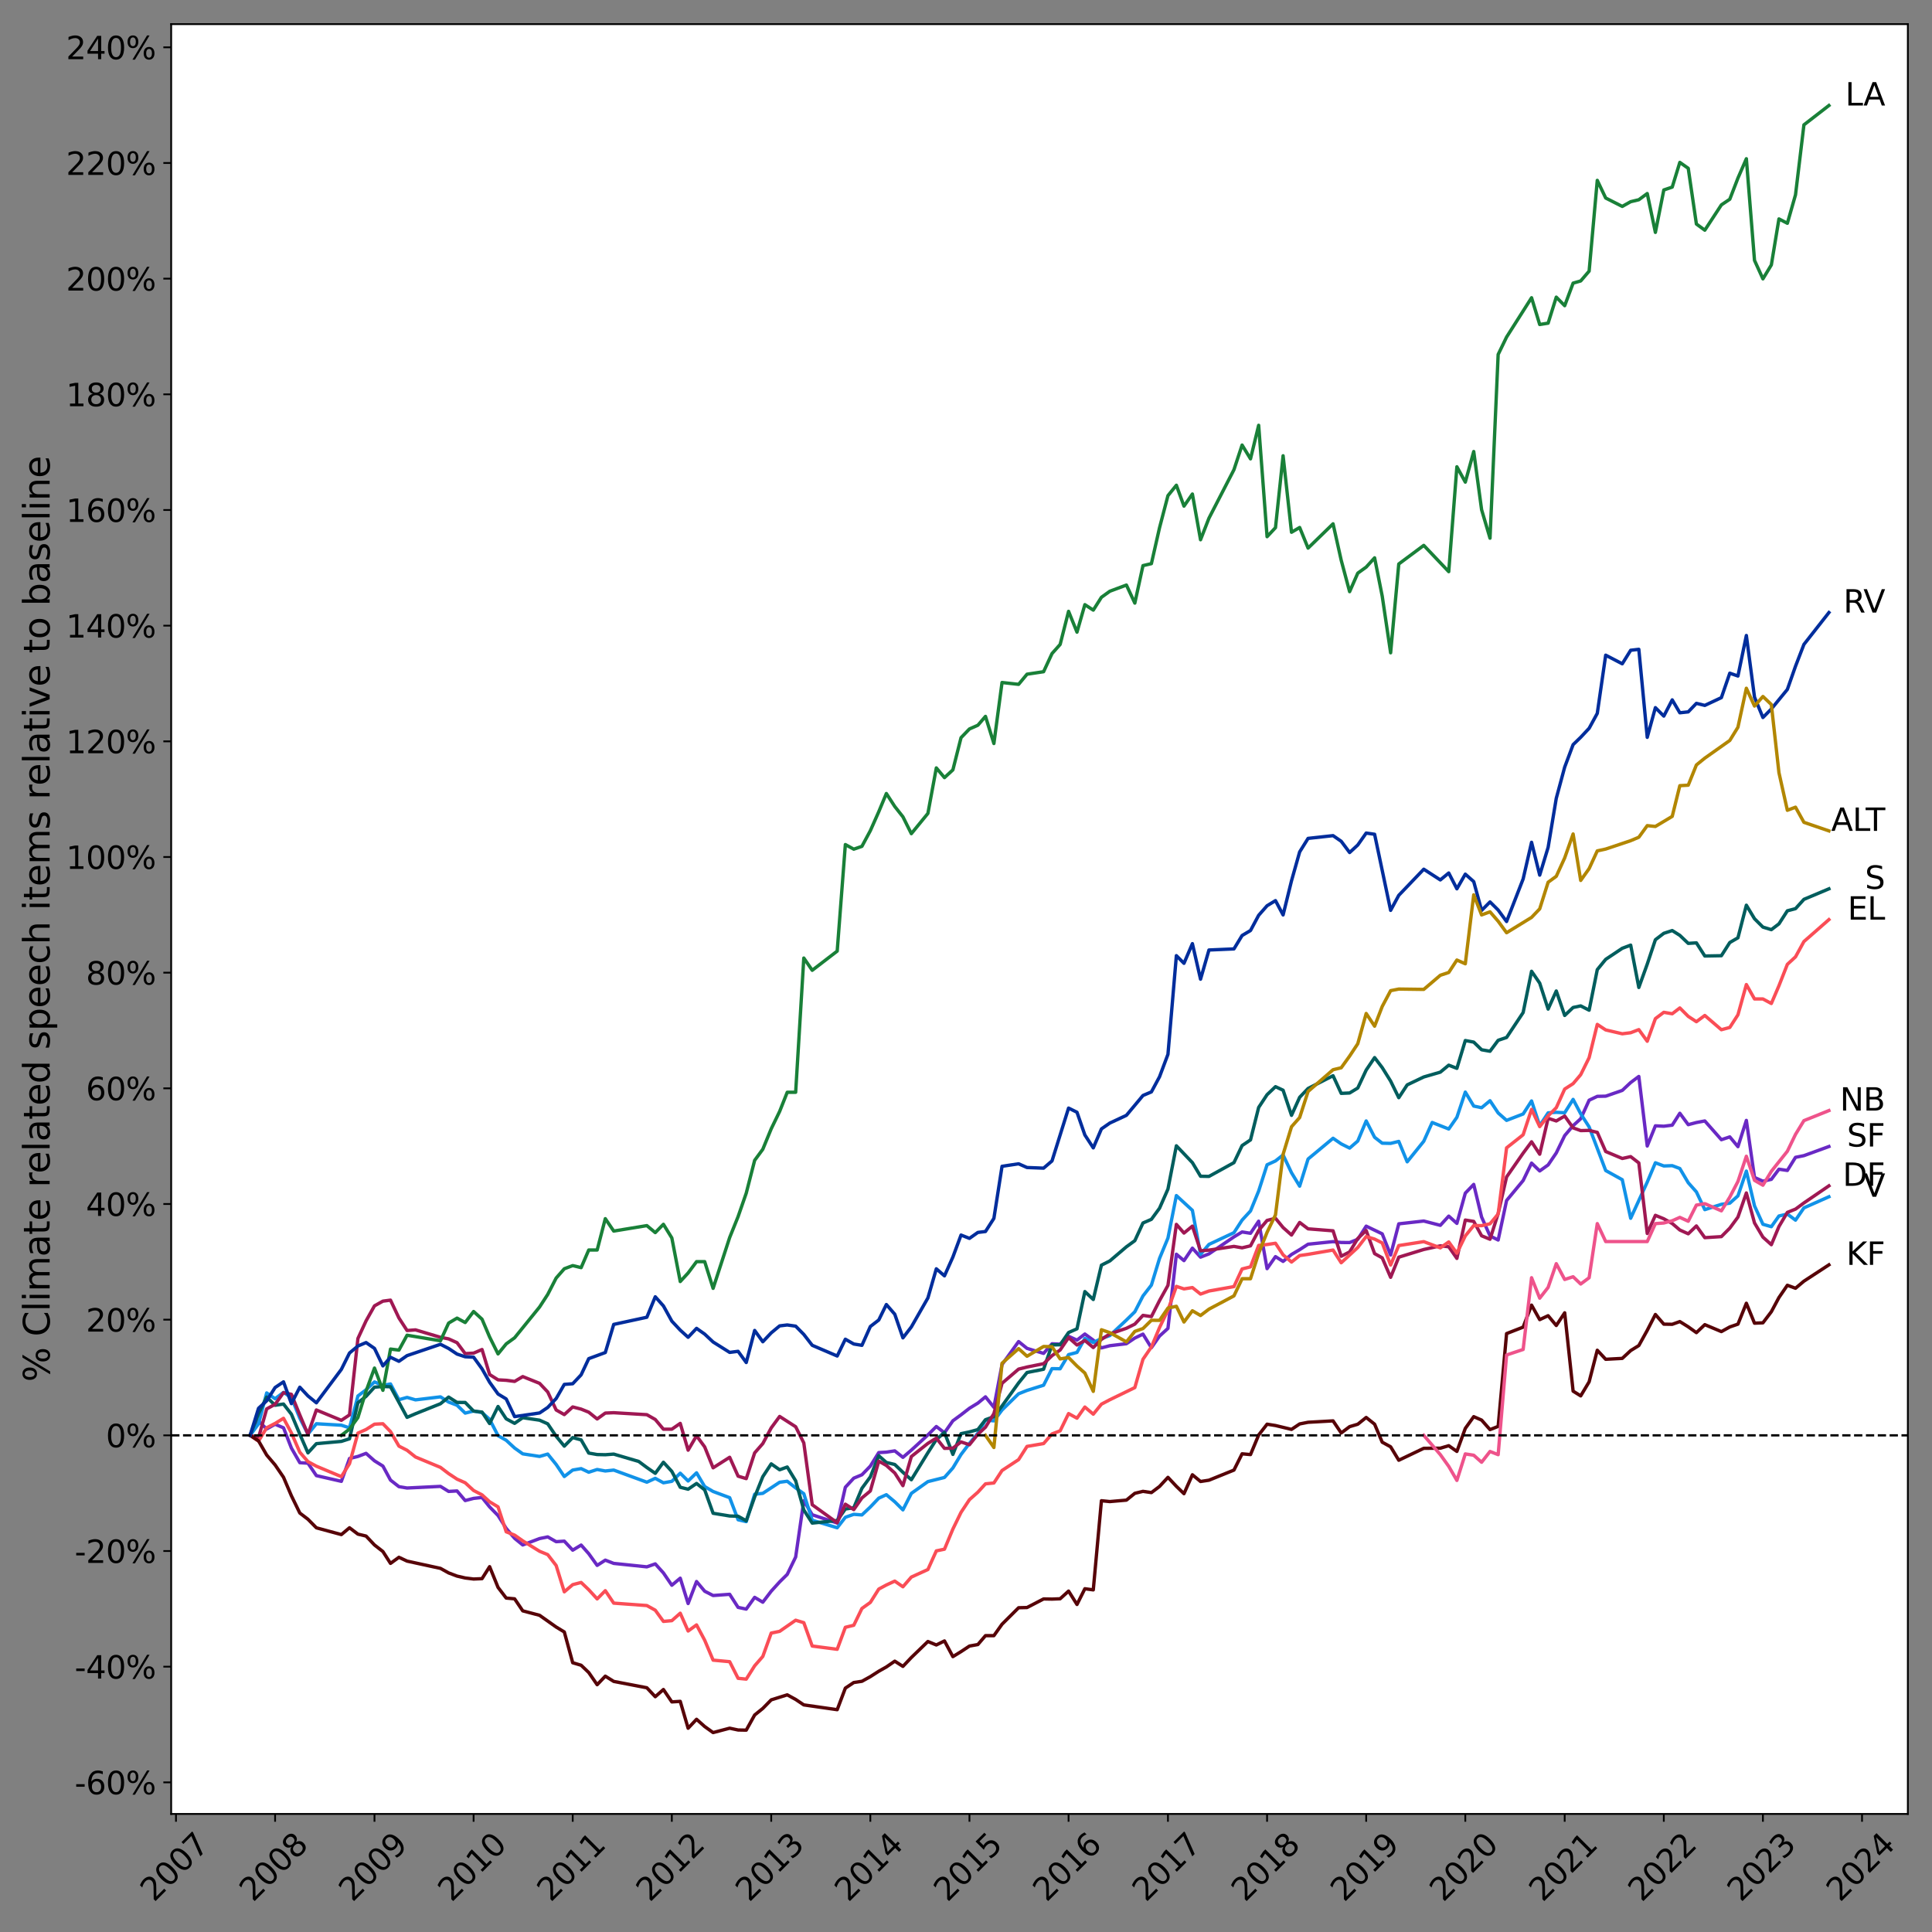 <?xml version="1.0" encoding="utf-8" standalone="no"?>
<!DOCTYPE svg PUBLIC "-//W3C//DTD SVG 1.1//EN"
  "http://www.w3.org/Graphics/SVG/1.1/DTD/svg11.dtd">
<svg xmlns:xlink="http://www.w3.org/1999/xlink" width="864pt" height="864pt" viewBox="0 0 864 864" xmlns="http://www.w3.org/2000/svg" version="1.1">
 <rect x="0" y="0" width="864" height="864" fill="#808080" stroke="none"/>
 <defs>
  <style type="text/css">*{stroke-linejoin: round; stroke-linecap: butt}</style>
 </defs>
 <g id="figure_1">
  <g id="patch_1">
   <path d="M 0 864 
L 864 864 
L 864 0 
L 0 0 
L 0 864 
z
" style="fill: none"/>
  </g>
  <g id="axes_1">
   <g id="patch_2">
    <path d="M 76.55 811.198 
L 853.2 811.198 
L 853.2 10.8 
L 76.55 10.8 
z
" style="fill: #ffffff"/>
   </g>
   <g id="PolyCollection_1"/>
   <g id="PolyCollection_2"/>
   <g id="PolyCollection_3"/>
   <g id="PolyCollection_4"/>
   <g id="PolyCollection_5"/>
   <g id="PolyCollection_6"/>
   <g id="PolyCollection_7"/>
   <g id="PolyCollection_8"/>
   <g id="PolyCollection_9"/>
   <g id="PolyCollection_10"/>
   <g id="matplotlib.axis_1">
    <g id="xtick_1">
     <g id="line2d_1">
      <defs>
       <path id="maa62de7b04" d="M 0 0 
L 0 3.5 
" style="stroke: #000000; stroke-width: 0.8"/>
      </defs>
      <g>
       <use xlink:href="#maa62de7b04" x="78.699" y="811.198" style="stroke: #000000; stroke-width: 0.8"/>
      </g>
     </g>
     <g id="text_1">
      <!-- 2007 -->
      <g transform="translate(68.834 850.914) rotate(-45) scale(0.14 -0.14)">
       <defs>
        <path id="DejaVuSans-32" d="M 1228 531 
L 3431 531 
L 3431 0 
L 469 0 
L 469 531 
Q 828 903 1448 1529 
Q 2069 2156 2228 2338 
Q 2531 2678 2651 2914 
Q 2772 3150 2772 3378 
Q 2772 3750 2511 3984 
Q 2250 4219 1831 4219 
Q 1534 4219 1204 4116 
Q 875 4013 500 3803 
L 500 4441 
Q 881 4594 1212 4672 
Q 1544 4750 1819 4750 
Q 2544 4750 2975 4387 
Q 3406 4025 3406 3419 
Q 3406 3131 3298 2873 
Q 3191 2616 2906 2266 
Q 2828 2175 2409 1742 
Q 1991 1309 1228 531 
z
" transform="scale(0.016)"/>
        <path id="DejaVuSans-30" d="M 2034 4250 
Q 1547 4250 1301 3770 
Q 1056 3291 1056 2328 
Q 1056 1369 1301 889 
Q 1547 409 2034 409 
Q 2525 409 2770 889 
Q 3016 1369 3016 2328 
Q 3016 3291 2770 3770 
Q 2525 4250 2034 4250 
z
M 2034 4750 
Q 2819 4750 3233 4129 
Q 3647 3509 3647 2328 
Q 3647 1150 3233 529 
Q 2819 -91 2034 -91 
Q 1250 -91 836 529 
Q 422 1150 422 2328 
Q 422 3509 836 4129 
Q 1250 4750 2034 4750 
z
" transform="scale(0.016)"/>
        <path id="DejaVuSans-37" d="M 525 4666 
L 3525 4666 
L 3525 4397 
L 1831 0 
L 1172 0 
L 2766 4134 
L 525 4134 
L 525 4666 
z
" transform="scale(0.016)"/>
       </defs>
       <use xlink:href="#DejaVuSans-32"/>
       <use xlink:href="#DejaVuSans-30" x="63.623"/>
       <use xlink:href="#DejaVuSans-30" x="127.246"/>
       <use xlink:href="#DejaVuSans-37" x="190.869"/>
      </g>
     </g>
    </g>
    <g id="xtick_2">
     <g id="line2d_2">
      <g>
       <use xlink:href="#maa62de7b04" x="123.025" y="811.198" style="stroke: #000000; stroke-width: 0.8"/>
      </g>
     </g>
     <g id="text_2">
      <!-- 2008 -->
      <g transform="translate(113.159 850.914) rotate(-45) scale(0.14 -0.14)">
       <defs>
        <path id="DejaVuSans-38" d="M 2034 2216 
Q 1584 2216 1326 1975 
Q 1069 1734 1069 1313 
Q 1069 891 1326 650 
Q 1584 409 2034 409 
Q 2484 409 2743 651 
Q 3003 894 3003 1313 
Q 3003 1734 2745 1975 
Q 2488 2216 2034 2216 
z
M 1403 2484 
Q 997 2584 770 2862 
Q 544 3141 544 3541 
Q 544 4100 942 4425 
Q 1341 4750 2034 4750 
Q 2731 4750 3128 4425 
Q 3525 4100 3525 3541 
Q 3525 3141 3298 2862 
Q 3072 2584 2669 2484 
Q 3125 2378 3379 2068 
Q 3634 1759 3634 1313 
Q 3634 634 3220 271 
Q 2806 -91 2034 -91 
Q 1263 -91 848 271 
Q 434 634 434 1313 
Q 434 1759 690 2068 
Q 947 2378 1403 2484 
z
M 1172 3481 
Q 1172 3119 1398 2916 
Q 1625 2713 2034 2713 
Q 2441 2713 2670 2916 
Q 2900 3119 2900 3481 
Q 2900 3844 2670 4047 
Q 2441 4250 2034 4250 
Q 1625 4250 1398 4047 
Q 1172 3844 1172 3481 
z
" transform="scale(0.016)"/>
       </defs>
       <use xlink:href="#DejaVuSans-32"/>
       <use xlink:href="#DejaVuSans-30" x="63.623"/>
       <use xlink:href="#DejaVuSans-30" x="127.246"/>
       <use xlink:href="#DejaVuSans-38" x="190.869"/>
      </g>
     </g>
    </g>
    <g id="xtick_3">
     <g id="line2d_3">
      <g>
       <use xlink:href="#maa62de7b04" x="167.471" y="811.198" style="stroke: #000000; stroke-width: 0.8"/>
      </g>
     </g>
     <g id="text_3">
      <!-- 2009 -->
      <g transform="translate(157.606 850.914) rotate(-45) scale(0.14 -0.14)">
       <defs>
        <path id="DejaVuSans-39" d="M 703 97 
L 703 672 
Q 941 559 1184 500 
Q 1428 441 1663 441 
Q 2288 441 2617 861 
Q 2947 1281 2994 2138 
Q 2813 1869 2534 1725 
Q 2256 1581 1919 1581 
Q 1219 1581 811 2004 
Q 403 2428 403 3163 
Q 403 3881 828 4315 
Q 1253 4750 1959 4750 
Q 2769 4750 3195 4129 
Q 3622 3509 3622 2328 
Q 3622 1225 3098 567 
Q 2575 -91 1691 -91 
Q 1453 -91 1209 -44 
Q 966 3 703 97 
z
M 1959 2075 
Q 2384 2075 2632 2365 
Q 2881 2656 2881 3163 
Q 2881 3666 2632 3958 
Q 2384 4250 1959 4250 
Q 1534 4250 1286 3958 
Q 1038 3666 1038 3163 
Q 1038 2656 1286 2365 
Q 1534 2075 1959 2075 
z
" transform="scale(0.016)"/>
       </defs>
       <use xlink:href="#DejaVuSans-32"/>
       <use xlink:href="#DejaVuSans-30" x="63.623"/>
       <use xlink:href="#DejaVuSans-30" x="127.246"/>
       <use xlink:href="#DejaVuSans-39" x="190.869"/>
      </g>
     </g>
    </g>
    <g id="xtick_4">
     <g id="line2d_4">
      <g>
       <use xlink:href="#maa62de7b04" x="211.796" y="811.198" style="stroke: #000000; stroke-width: 0.8"/>
      </g>
     </g>
     <g id="text_4">
      <!-- 2010 -->
      <g transform="translate(201.931 850.914) rotate(-45) scale(0.14 -0.14)">
       <defs>
        <path id="DejaVuSans-31" d="M 794 531 
L 1825 531 
L 1825 4091 
L 703 3866 
L 703 4441 
L 1819 4666 
L 2450 4666 
L 2450 531 
L 3481 531 
L 3481 0 
L 794 0 
L 794 531 
z
" transform="scale(0.016)"/>
       </defs>
       <use xlink:href="#DejaVuSans-32"/>
       <use xlink:href="#DejaVuSans-30" x="63.623"/>
       <use xlink:href="#DejaVuSans-31" x="127.246"/>
       <use xlink:href="#DejaVuSans-30" x="190.869"/>
      </g>
     </g>
    </g>
    <g id="xtick_5">
     <g id="line2d_5">
      <g>
       <use xlink:href="#maa62de7b04" x="256.122" y="811.198" style="stroke: #000000; stroke-width: 0.8"/>
      </g>
     </g>
     <g id="text_5">
      <!-- 2011 -->
      <g transform="translate(246.256 850.914) rotate(-45) scale(0.14 -0.14)">
       <use xlink:href="#DejaVuSans-32"/>
       <use xlink:href="#DejaVuSans-30" x="63.623"/>
       <use xlink:href="#DejaVuSans-31" x="127.246"/>
       <use xlink:href="#DejaVuSans-31" x="190.869"/>
      </g>
     </g>
    </g>
    <g id="xtick_6">
     <g id="line2d_6">
      <g>
       <use xlink:href="#maa62de7b04" x="300.447" y="811.198" style="stroke: #000000; stroke-width: 0.8"/>
      </g>
     </g>
     <g id="text_6">
      <!-- 2012 -->
      <g transform="translate(290.581 850.914) rotate(-45) scale(0.14 -0.14)">
       <use xlink:href="#DejaVuSans-32"/>
       <use xlink:href="#DejaVuSans-30" x="63.623"/>
       <use xlink:href="#DejaVuSans-31" x="127.246"/>
       <use xlink:href="#DejaVuSans-32" x="190.869"/>
      </g>
     </g>
    </g>
    <g id="xtick_7">
     <g id="line2d_7">
      <g>
       <use xlink:href="#maa62de7b04" x="344.893" y="811.198" style="stroke: #000000; stroke-width: 0.8"/>
      </g>
     </g>
     <g id="text_7">
      <!-- 2013 -->
      <g transform="translate(335.028 850.914) rotate(-45) scale(0.14 -0.14)">
       <defs>
        <path id="DejaVuSans-33" d="M 2597 2516 
Q 3050 2419 3304 2112 
Q 3559 1806 3559 1356 
Q 3559 666 3084 287 
Q 2609 -91 1734 -91 
Q 1441 -91 1130 -33 
Q 819 25 488 141 
L 488 750 
Q 750 597 1062 519 
Q 1375 441 1716 441 
Q 2309 441 2620 675 
Q 2931 909 2931 1356 
Q 2931 1769 2642 2001 
Q 2353 2234 1838 2234 
L 1294 2234 
L 1294 2753 
L 1863 2753 
Q 2328 2753 2575 2939 
Q 2822 3125 2822 3475 
Q 2822 3834 2567 4026 
Q 2313 4219 1838 4219 
Q 1578 4219 1281 4162 
Q 984 4106 628 3988 
L 628 4550 
Q 988 4650 1302 4700 
Q 1616 4750 1894 4750 
Q 2613 4750 3031 4423 
Q 3450 4097 3450 3541 
Q 3450 3153 3228 2886 
Q 3006 2619 2597 2516 
z
" transform="scale(0.016)"/>
       </defs>
       <use xlink:href="#DejaVuSans-32"/>
       <use xlink:href="#DejaVuSans-30" x="63.623"/>
       <use xlink:href="#DejaVuSans-31" x="127.246"/>
       <use xlink:href="#DejaVuSans-33" x="190.869"/>
      </g>
     </g>
    </g>
    <g id="xtick_8">
     <g id="line2d_8">
      <g>
       <use xlink:href="#maa62de7b04" x="389.219" y="811.198" style="stroke: #000000; stroke-width: 0.8"/>
      </g>
     </g>
     <g id="text_8">
      <!-- 2014 -->
      <g transform="translate(379.353 850.914) rotate(-45) scale(0.14 -0.14)">
       <defs>
        <path id="DejaVuSans-34" d="M 2419 4116 
L 825 1625 
L 2419 1625 
L 2419 4116 
z
M 2253 4666 
L 3047 4666 
L 3047 1625 
L 3713 1625 
L 3713 1100 
L 3047 1100 
L 3047 0 
L 2419 0 
L 2419 1100 
L 313 1100 
L 313 1709 
L 2253 4666 
z
" transform="scale(0.016)"/>
       </defs>
       <use xlink:href="#DejaVuSans-32"/>
       <use xlink:href="#DejaVuSans-30" x="63.623"/>
       <use xlink:href="#DejaVuSans-31" x="127.246"/>
       <use xlink:href="#DejaVuSans-34" x="190.869"/>
      </g>
     </g>
    </g>
    <g id="xtick_9">
     <g id="line2d_9">
      <g>
       <use xlink:href="#maa62de7b04" x="433.544" y="811.198" style="stroke: #000000; stroke-width: 0.8"/>
      </g>
     </g>
     <g id="text_9">
      <!-- 2015 -->
      <g transform="translate(423.678 850.914) rotate(-45) scale(0.14 -0.14)">
       <defs>
        <path id="DejaVuSans-35" d="M 691 4666 
L 3169 4666 
L 3169 4134 
L 1269 4134 
L 1269 2991 
Q 1406 3038 1543 3061 
Q 1681 3084 1819 3084 
Q 2600 3084 3056 2656 
Q 3513 2228 3513 1497 
Q 3513 744 3044 326 
Q 2575 -91 1722 -91 
Q 1428 -91 1123 -41 
Q 819 9 494 109 
L 494 744 
Q 775 591 1075 516 
Q 1375 441 1709 441 
Q 2250 441 2565 725 
Q 2881 1009 2881 1497 
Q 2881 1984 2565 2268 
Q 2250 2553 1709 2553 
Q 1456 2553 1204 2497 
Q 953 2441 691 2322 
L 691 4666 
z
" transform="scale(0.016)"/>
       </defs>
       <use xlink:href="#DejaVuSans-32"/>
       <use xlink:href="#DejaVuSans-30" x="63.623"/>
       <use xlink:href="#DejaVuSans-31" x="127.246"/>
       <use xlink:href="#DejaVuSans-35" x="190.869"/>
      </g>
     </g>
    </g>
    <g id="xtick_10">
     <g id="line2d_10">
      <g>
       <use xlink:href="#maa62de7b04" x="477.869" y="811.198" style="stroke: #000000; stroke-width: 0.8"/>
      </g>
     </g>
     <g id="text_10">
      <!-- 2016 -->
      <g transform="translate(468.003 850.914) rotate(-45) scale(0.14 -0.14)">
       <defs>
        <path id="DejaVuSans-36" d="M 2113 2584 
Q 1688 2584 1439 2293 
Q 1191 2003 1191 1497 
Q 1191 994 1439 701 
Q 1688 409 2113 409 
Q 2538 409 2786 701 
Q 3034 994 3034 1497 
Q 3034 2003 2786 2293 
Q 2538 2584 2113 2584 
z
M 3366 4563 
L 3366 3988 
Q 3128 4100 2886 4159 
Q 2644 4219 2406 4219 
Q 1781 4219 1451 3797 
Q 1122 3375 1075 2522 
Q 1259 2794 1537 2939 
Q 1816 3084 2150 3084 
Q 2853 3084 3261 2657 
Q 3669 2231 3669 1497 
Q 3669 778 3244 343 
Q 2819 -91 2113 -91 
Q 1303 -91 875 529 
Q 447 1150 447 2328 
Q 447 3434 972 4092 
Q 1497 4750 2381 4750 
Q 2619 4750 2861 4703 
Q 3103 4656 3366 4563 
z
" transform="scale(0.016)"/>
       </defs>
       <use xlink:href="#DejaVuSans-32"/>
       <use xlink:href="#DejaVuSans-30" x="63.623"/>
       <use xlink:href="#DejaVuSans-31" x="127.246"/>
       <use xlink:href="#DejaVuSans-36" x="190.869"/>
      </g>
     </g>
    </g>
    <g id="xtick_11">
     <g id="line2d_11">
      <g>
       <use xlink:href="#maa62de7b04" x="522.316" y="811.198" style="stroke: #000000; stroke-width: 0.8"/>
      </g>
     </g>
     <g id="text_11">
      <!-- 2017 -->
      <g transform="translate(512.45 850.914) rotate(-45) scale(0.14 -0.14)">
       <use xlink:href="#DejaVuSans-32"/>
       <use xlink:href="#DejaVuSans-30" x="63.623"/>
       <use xlink:href="#DejaVuSans-31" x="127.246"/>
       <use xlink:href="#DejaVuSans-37" x="190.869"/>
      </g>
     </g>
    </g>
    <g id="xtick_12">
     <g id="line2d_12">
      <g>
       <use xlink:href="#maa62de7b04" x="566.641" y="811.198" style="stroke: #000000; stroke-width: 0.8"/>
      </g>
     </g>
     <g id="text_12">
      <!-- 2018 -->
      <g transform="translate(556.775 850.914) rotate(-45) scale(0.14 -0.14)">
       <use xlink:href="#DejaVuSans-32"/>
       <use xlink:href="#DejaVuSans-30" x="63.623"/>
       <use xlink:href="#DejaVuSans-31" x="127.246"/>
       <use xlink:href="#DejaVuSans-38" x="190.869"/>
      </g>
     </g>
    </g>
    <g id="xtick_13">
     <g id="line2d_13">
      <g>
       <use xlink:href="#maa62de7b04" x="610.966" y="811.198" style="stroke: #000000; stroke-width: 0.8"/>
      </g>
     </g>
     <g id="text_13">
      <!-- 2019 -->
      <g transform="translate(601.1 850.914) rotate(-45) scale(0.14 -0.14)">
       <use xlink:href="#DejaVuSans-32"/>
       <use xlink:href="#DejaVuSans-30" x="63.623"/>
       <use xlink:href="#DejaVuSans-31" x="127.246"/>
       <use xlink:href="#DejaVuSans-39" x="190.869"/>
      </g>
     </g>
    </g>
    <g id="xtick_14">
     <g id="line2d_14">
      <g>
       <use xlink:href="#maa62de7b04" x="655.291" y="811.198" style="stroke: #000000; stroke-width: 0.8"/>
      </g>
     </g>
     <g id="text_14">
      <!-- 2020 -->
      <g transform="translate(645.426 850.914) rotate(-45) scale(0.14 -0.14)">
       <use xlink:href="#DejaVuSans-32"/>
       <use xlink:href="#DejaVuSans-30" x="63.623"/>
       <use xlink:href="#DejaVuSans-32" x="127.246"/>
       <use xlink:href="#DejaVuSans-30" x="190.869"/>
      </g>
     </g>
    </g>
    <g id="xtick_15">
     <g id="line2d_15">
      <g>
       <use xlink:href="#maa62de7b04" x="699.738" y="811.198" style="stroke: #000000; stroke-width: 0.8"/>
      </g>
     </g>
     <g id="text_15">
      <!-- 2021 -->
      <g transform="translate(689.872 850.914) rotate(-45) scale(0.14 -0.14)">
       <use xlink:href="#DejaVuSans-32"/>
       <use xlink:href="#DejaVuSans-30" x="63.623"/>
       <use xlink:href="#DejaVuSans-32" x="127.246"/>
       <use xlink:href="#DejaVuSans-31" x="190.869"/>
      </g>
     </g>
    </g>
    <g id="xtick_16">
     <g id="line2d_16">
      <g>
       <use xlink:href="#maa62de7b04" x="744.063" y="811.198" style="stroke: #000000; stroke-width: 0.8"/>
      </g>
     </g>
     <g id="text_16">
      <!-- 2022 -->
      <g transform="translate(734.197 850.914) rotate(-45) scale(0.14 -0.14)">
       <use xlink:href="#DejaVuSans-32"/>
       <use xlink:href="#DejaVuSans-30" x="63.623"/>
       <use xlink:href="#DejaVuSans-32" x="127.246"/>
       <use xlink:href="#DejaVuSans-32" x="190.869"/>
      </g>
     </g>
    </g>
    <g id="xtick_17">
     <g id="line2d_17">
      <g>
       <use xlink:href="#maa62de7b04" x="788.388" y="811.198" style="stroke: #000000; stroke-width: 0.8"/>
      </g>
     </g>
     <g id="text_17">
      <!-- 2023 -->
      <g transform="translate(778.523 850.914) rotate(-45) scale(0.14 -0.14)">
       <use xlink:href="#DejaVuSans-32"/>
       <use xlink:href="#DejaVuSans-30" x="63.623"/>
       <use xlink:href="#DejaVuSans-32" x="127.246"/>
       <use xlink:href="#DejaVuSans-33" x="190.869"/>
      </g>
     </g>
    </g>
    <g id="xtick_18">
     <g id="line2d_18">
      <g>
       <use xlink:href="#maa62de7b04" x="832.713" y="811.198" style="stroke: #000000; stroke-width: 0.8"/>
      </g>
     </g>
     <g id="text_18">
      <!-- 2024 -->
      <g transform="translate(822.848 850.914) rotate(-45) scale(0.14 -0.14)">
       <use xlink:href="#DejaVuSans-32"/>
       <use xlink:href="#DejaVuSans-30" x="63.623"/>
       <use xlink:href="#DejaVuSans-32" x="127.246"/>
       <use xlink:href="#DejaVuSans-34" x="190.869"/>
      </g>
     </g>
    </g>
   </g>
   <g id="matplotlib.axis_2">
    <g id="ytick_1">
     <g id="line2d_19">
      <defs>
       <path id="m01b5d44415" d="M 0 0 
L -3.5 0 
" style="stroke: #000000; stroke-width: 0.8"/>
      </defs>
      <g>
       <use xlink:href="#m01b5d44415" x="76.55" y="797.074" style="stroke: #000000; stroke-width: 0.8"/>
      </g>
     </g>
     <g id="text_19">
      <!-- -60% -->
      <g transform="translate(33.382 802.393) scale(0.14 -0.14)">
       <defs>
        <path id="DejaVuSans-2d" d="M 313 2009 
L 1997 2009 
L 1997 1497 
L 313 1497 
L 313 2009 
z
" transform="scale(0.016)"/>
        <path id="DejaVuSans-25" d="M 4653 2053 
Q 4381 2053 4226 1822 
Q 4072 1591 4072 1178 
Q 4072 772 4226 539 
Q 4381 306 4653 306 
Q 4919 306 5073 539 
Q 5228 772 5228 1178 
Q 5228 1588 5073 1820 
Q 4919 2053 4653 2053 
z
M 4653 2450 
Q 5147 2450 5437 2106 
Q 5728 1763 5728 1178 
Q 5728 594 5436 251 
Q 5144 -91 4653 -91 
Q 4153 -91 3862 251 
Q 3572 594 3572 1178 
Q 3572 1766 3864 2108 
Q 4156 2450 4653 2450 
z
M 1428 4353 
Q 1159 4353 1004 4120 
Q 850 3888 850 3481 
Q 850 3069 1003 2837 
Q 1156 2606 1428 2606 
Q 1700 2606 1854 2837 
Q 2009 3069 2009 3481 
Q 2009 3884 1853 4118 
Q 1697 4353 1428 4353 
z
M 4250 4750 
L 4750 4750 
L 1831 -91 
L 1331 -91 
L 4250 4750 
z
M 1428 4750 
Q 1922 4750 2215 4408 
Q 2509 4066 2509 3481 
Q 2509 2891 2217 2550 
Q 1925 2209 1428 2209 
Q 931 2209 642 2551 
Q 353 2894 353 3481 
Q 353 4063 643 4406 
Q 934 4750 1428 4750 
z
" transform="scale(0.016)"/>
       </defs>
       <use xlink:href="#DejaVuSans-2d"/>
       <use xlink:href="#DejaVuSans-36" x="36.084"/>
       <use xlink:href="#DejaVuSans-30" x="99.707"/>
       <use xlink:href="#DejaVuSans-25" x="163.33"/>
      </g>
     </g>
    </g>
    <g id="ytick_2">
     <g id="line2d_20">
      <g>
       <use xlink:href="#m01b5d44415" x="76.55" y="745.346" style="stroke: #000000; stroke-width: 0.8"/>
      </g>
     </g>
     <g id="text_20">
      <!-- -40% -->
      <g transform="translate(33.382 750.665) scale(0.14 -0.14)">
       <use xlink:href="#DejaVuSans-2d"/>
       <use xlink:href="#DejaVuSans-34" x="36.084"/>
       <use xlink:href="#DejaVuSans-30" x="99.707"/>
       <use xlink:href="#DejaVuSans-25" x="163.33"/>
      </g>
     </g>
    </g>
    <g id="ytick_3">
     <g id="line2d_21">
      <g>
       <use xlink:href="#m01b5d44415" x="76.55" y="693.619" style="stroke: #000000; stroke-width: 0.8"/>
      </g>
     </g>
     <g id="text_21">
      <!-- -20% -->
      <g transform="translate(33.382 698.938) scale(0.14 -0.14)">
       <use xlink:href="#DejaVuSans-2d"/>
       <use xlink:href="#DejaVuSans-32" x="36.084"/>
       <use xlink:href="#DejaVuSans-30" x="99.707"/>
       <use xlink:href="#DejaVuSans-25" x="163.33"/>
      </g>
     </g>
    </g>
    <g id="ytick_4">
     <g id="line2d_22">
      <g>
       <use xlink:href="#m01b5d44415" x="76.55" y="641.892" style="stroke: #000000; stroke-width: 0.8"/>
      </g>
     </g>
     <g id="text_22">
      <!-- 0% -->
      <g transform="translate(47.34 647.211) scale(0.14 -0.14)">
       <use xlink:href="#DejaVuSans-30"/>
       <use xlink:href="#DejaVuSans-25" x="63.623"/>
      </g>
     </g>
    </g>
    <g id="ytick_5">
     <g id="line2d_23">
      <g>
       <use xlink:href="#m01b5d44415" x="76.55" y="590.164" style="stroke: #000000; stroke-width: 0.8"/>
      </g>
     </g>
     <g id="text_23">
      <!-- 20% -->
      <g transform="translate(38.433 595.483) scale(0.14 -0.14)">
       <use xlink:href="#DejaVuSans-32"/>
       <use xlink:href="#DejaVuSans-30" x="63.623"/>
       <use xlink:href="#DejaVuSans-25" x="127.246"/>
      </g>
     </g>
    </g>
    <g id="ytick_6">
     <g id="line2d_24">
      <g>
       <use xlink:href="#m01b5d44415" x="76.55" y="538.437" style="stroke: #000000; stroke-width: 0.8"/>
      </g>
     </g>
     <g id="text_24">
      <!-- 40% -->
      <g transform="translate(38.433 543.756) scale(0.14 -0.14)">
       <use xlink:href="#DejaVuSans-34"/>
       <use xlink:href="#DejaVuSans-30" x="63.623"/>
       <use xlink:href="#DejaVuSans-25" x="127.246"/>
      </g>
     </g>
    </g>
    <g id="ytick_7">
     <g id="line2d_25">
      <g>
       <use xlink:href="#m01b5d44415" x="76.55" y="486.709" style="stroke: #000000; stroke-width: 0.8"/>
      </g>
     </g>
     <g id="text_25">
      <!-- 60% -->
      <g transform="translate(38.433 492.028) scale(0.14 -0.14)">
       <use xlink:href="#DejaVuSans-36"/>
       <use xlink:href="#DejaVuSans-30" x="63.623"/>
       <use xlink:href="#DejaVuSans-25" x="127.246"/>
      </g>
     </g>
    </g>
    <g id="ytick_8">
     <g id="line2d_26">
      <g>
       <use xlink:href="#m01b5d44415" x="76.55" y="434.982" style="stroke: #000000; stroke-width: 0.8"/>
      </g>
     </g>
     <g id="text_26">
      <!-- 80% -->
      <g transform="translate(38.433 440.301) scale(0.14 -0.14)">
       <use xlink:href="#DejaVuSans-38"/>
       <use xlink:href="#DejaVuSans-30" x="63.623"/>
       <use xlink:href="#DejaVuSans-25" x="127.246"/>
      </g>
     </g>
    </g>
    <g id="ytick_9">
     <g id="line2d_27">
      <g>
       <use xlink:href="#m01b5d44415" x="76.55" y="383.254" style="stroke: #000000; stroke-width: 0.8"/>
      </g>
     </g>
     <g id="text_27">
      <!-- 100% -->
      <g transform="translate(29.525 388.573) scale(0.14 -0.14)">
       <use xlink:href="#DejaVuSans-31"/>
       <use xlink:href="#DejaVuSans-30" x="63.623"/>
       <use xlink:href="#DejaVuSans-30" x="127.246"/>
       <use xlink:href="#DejaVuSans-25" x="190.869"/>
      </g>
     </g>
    </g>
    <g id="ytick_10">
     <g id="line2d_28">
      <g>
       <use xlink:href="#m01b5d44415" x="76.55" y="331.527" style="stroke: #000000; stroke-width: 0.8"/>
      </g>
     </g>
     <g id="text_28">
      <!-- 120% -->
      <g transform="translate(29.525 336.846) scale(0.14 -0.14)">
       <use xlink:href="#DejaVuSans-31"/>
       <use xlink:href="#DejaVuSans-32" x="63.623"/>
       <use xlink:href="#DejaVuSans-30" x="127.246"/>
       <use xlink:href="#DejaVuSans-25" x="190.869"/>
      </g>
     </g>
    </g>
    <g id="ytick_11">
     <g id="line2d_29">
      <g>
       <use xlink:href="#m01b5d44415" x="76.55" y="279.8" style="stroke: #000000; stroke-width: 0.8"/>
      </g>
     </g>
     <g id="text_29">
      <!-- 140% -->
      <g transform="translate(29.525 285.118) scale(0.14 -0.14)">
       <use xlink:href="#DejaVuSans-31"/>
       <use xlink:href="#DejaVuSans-34" x="63.623"/>
       <use xlink:href="#DejaVuSans-30" x="127.246"/>
       <use xlink:href="#DejaVuSans-25" x="190.869"/>
      </g>
     </g>
    </g>
    <g id="ytick_12">
     <g id="line2d_30">
      <g>
       <use xlink:href="#m01b5d44415" x="76.55" y="228.072" style="stroke: #000000; stroke-width: 0.8"/>
      </g>
     </g>
     <g id="text_30">
      <!-- 160% -->
      <g transform="translate(29.525 233.391) scale(0.14 -0.14)">
       <use xlink:href="#DejaVuSans-31"/>
       <use xlink:href="#DejaVuSans-36" x="63.623"/>
       <use xlink:href="#DejaVuSans-30" x="127.246"/>
       <use xlink:href="#DejaVuSans-25" x="190.869"/>
      </g>
     </g>
    </g>
    <g id="ytick_13">
     <g id="line2d_31">
      <g>
       <use xlink:href="#m01b5d44415" x="76.55" y="176.345" style="stroke: #000000; stroke-width: 0.8"/>
      </g>
     </g>
     <g id="text_31">
      <!-- 180% -->
      <g transform="translate(29.525 181.664) scale(0.14 -0.14)">
       <use xlink:href="#DejaVuSans-31"/>
       <use xlink:href="#DejaVuSans-38" x="63.623"/>
       <use xlink:href="#DejaVuSans-30" x="127.246"/>
       <use xlink:href="#DejaVuSans-25" x="190.869"/>
      </g>
     </g>
    </g>
    <g id="ytick_14">
     <g id="line2d_32">
      <g>
       <use xlink:href="#m01b5d44415" x="76.55" y="124.617" style="stroke: #000000; stroke-width: 0.8"/>
      </g>
     </g>
     <g id="text_32">
      <!-- 200% -->
      <g transform="translate(29.525 129.936) scale(0.14 -0.14)">
       <use xlink:href="#DejaVuSans-32"/>
       <use xlink:href="#DejaVuSans-30" x="63.623"/>
       <use xlink:href="#DejaVuSans-30" x="127.246"/>
       <use xlink:href="#DejaVuSans-25" x="190.869"/>
      </g>
     </g>
    </g>
    <g id="ytick_15">
     <g id="line2d_33">
      <g>
       <use xlink:href="#m01b5d44415" x="76.55" y="72.89" style="stroke: #000000; stroke-width: 0.8"/>
      </g>
     </g>
     <g id="text_33">
      <!-- 220% -->
      <g transform="translate(29.525 78.209) scale(0.14 -0.14)">
       <use xlink:href="#DejaVuSans-32"/>
       <use xlink:href="#DejaVuSans-32" x="63.623"/>
       <use xlink:href="#DejaVuSans-30" x="127.246"/>
       <use xlink:href="#DejaVuSans-25" x="190.869"/>
      </g>
     </g>
    </g>
    <g id="ytick_16">
     <g id="line2d_34">
      <g>
       <use xlink:href="#m01b5d44415" x="76.55" y="21.162" style="stroke: #000000; stroke-width: 0.8"/>
      </g>
     </g>
     <g id="text_34">
      <!-- 240% -->
      <g transform="translate(29.525 26.481) scale(0.14 -0.14)">
       <use xlink:href="#DejaVuSans-32"/>
       <use xlink:href="#DejaVuSans-34" x="63.623"/>
       <use xlink:href="#DejaVuSans-30" x="127.246"/>
       <use xlink:href="#DejaVuSans-25" x="190.869"/>
      </g>
     </g>
    </g>
    <g id="text_35">
     <!-- % Climate related speech items relative to baseline -->
     <g transform="translate(22.198 617.99) rotate(-90) scale(0.16 -0.16)">
      <defs>
       <path id="DejaVuSans-20" transform="scale(0.016)"/>
       <path id="DejaVuSans-43" d="M 4122 4306 
L 4122 3641 
Q 3803 3938 3442 4084 
Q 3081 4231 2675 4231 
Q 1875 4231 1450 3742 
Q 1025 3253 1025 2328 
Q 1025 1406 1450 917 
Q 1875 428 2675 428 
Q 3081 428 3442 575 
Q 3803 722 4122 1019 
L 4122 359 
Q 3791 134 3420 21 
Q 3050 -91 2638 -91 
Q 1578 -91 968 557 
Q 359 1206 359 2328 
Q 359 3453 968 4101 
Q 1578 4750 2638 4750 
Q 3056 4750 3426 4639 
Q 3797 4528 4122 4306 
z
" transform="scale(0.016)"/>
       <path id="DejaVuSans-6c" d="M 603 4863 
L 1178 4863 
L 1178 0 
L 603 0 
L 603 4863 
z
" transform="scale(0.016)"/>
       <path id="DejaVuSans-69" d="M 603 3500 
L 1178 3500 
L 1178 0 
L 603 0 
L 603 3500 
z
M 603 4863 
L 1178 4863 
L 1178 4134 
L 603 4134 
L 603 4863 
z
" transform="scale(0.016)"/>
       <path id="DejaVuSans-6d" d="M 3328 2828 
Q 3544 3216 3844 3400 
Q 4144 3584 4550 3584 
Q 5097 3584 5394 3201 
Q 5691 2819 5691 2113 
L 5691 0 
L 5113 0 
L 5113 2094 
Q 5113 2597 4934 2840 
Q 4756 3084 4391 3084 
Q 3944 3084 3684 2787 
Q 3425 2491 3425 1978 
L 3425 0 
L 2847 0 
L 2847 2094 
Q 2847 2600 2669 2842 
Q 2491 3084 2119 3084 
Q 1678 3084 1418 2786 
Q 1159 2488 1159 1978 
L 1159 0 
L 581 0 
L 581 3500 
L 1159 3500 
L 1159 2956 
Q 1356 3278 1631 3431 
Q 1906 3584 2284 3584 
Q 2666 3584 2933 3390 
Q 3200 3197 3328 2828 
z
" transform="scale(0.016)"/>
       <path id="DejaVuSans-61" d="M 2194 1759 
Q 1497 1759 1228 1600 
Q 959 1441 959 1056 
Q 959 750 1161 570 
Q 1363 391 1709 391 
Q 2188 391 2477 730 
Q 2766 1069 2766 1631 
L 2766 1759 
L 2194 1759 
z
M 3341 1997 
L 3341 0 
L 2766 0 
L 2766 531 
Q 2569 213 2275 61 
Q 1981 -91 1556 -91 
Q 1019 -91 701 211 
Q 384 513 384 1019 
Q 384 1609 779 1909 
Q 1175 2209 1959 2209 
L 2766 2209 
L 2766 2266 
Q 2766 2663 2505 2880 
Q 2244 3097 1772 3097 
Q 1472 3097 1187 3025 
Q 903 2953 641 2809 
L 641 3341 
Q 956 3463 1253 3523 
Q 1550 3584 1831 3584 
Q 2591 3584 2966 3190 
Q 3341 2797 3341 1997 
z
" transform="scale(0.016)"/>
       <path id="DejaVuSans-74" d="M 1172 4494 
L 1172 3500 
L 2356 3500 
L 2356 3053 
L 1172 3053 
L 1172 1153 
Q 1172 725 1289 603 
Q 1406 481 1766 481 
L 2356 481 
L 2356 0 
L 1766 0 
Q 1100 0 847 248 
Q 594 497 594 1153 
L 594 3053 
L 172 3053 
L 172 3500 
L 594 3500 
L 594 4494 
L 1172 4494 
z
" transform="scale(0.016)"/>
       <path id="DejaVuSans-65" d="M 3597 1894 
L 3597 1613 
L 953 1613 
Q 991 1019 1311 708 
Q 1631 397 2203 397 
Q 2534 397 2845 478 
Q 3156 559 3463 722 
L 3463 178 
Q 3153 47 2828 -22 
Q 2503 -91 2169 -91 
Q 1331 -91 842 396 
Q 353 884 353 1716 
Q 353 2575 817 3079 
Q 1281 3584 2069 3584 
Q 2775 3584 3186 3129 
Q 3597 2675 3597 1894 
z
M 3022 2063 
Q 3016 2534 2758 2815 
Q 2500 3097 2075 3097 
Q 1594 3097 1305 2825 
Q 1016 2553 972 2059 
L 3022 2063 
z
" transform="scale(0.016)"/>
       <path id="DejaVuSans-72" d="M 2631 2963 
Q 2534 3019 2420 3045 
Q 2306 3072 2169 3072 
Q 1681 3072 1420 2755 
Q 1159 2438 1159 1844 
L 1159 0 
L 581 0 
L 581 3500 
L 1159 3500 
L 1159 2956 
Q 1341 3275 1631 3429 
Q 1922 3584 2338 3584 
Q 2397 3584 2469 3576 
Q 2541 3569 2628 3553 
L 2631 2963 
z
" transform="scale(0.016)"/>
       <path id="DejaVuSans-64" d="M 2906 2969 
L 2906 4863 
L 3481 4863 
L 3481 0 
L 2906 0 
L 2906 525 
Q 2725 213 2448 61 
Q 2172 -91 1784 -91 
Q 1150 -91 751 415 
Q 353 922 353 1747 
Q 353 2572 751 3078 
Q 1150 3584 1784 3584 
Q 2172 3584 2448 3432 
Q 2725 3281 2906 2969 
z
M 947 1747 
Q 947 1113 1208 752 
Q 1469 391 1925 391 
Q 2381 391 2643 752 
Q 2906 1113 2906 1747 
Q 2906 2381 2643 2742 
Q 2381 3103 1925 3103 
Q 1469 3103 1208 2742 
Q 947 2381 947 1747 
z
" transform="scale(0.016)"/>
       <path id="DejaVuSans-73" d="M 2834 3397 
L 2834 2853 
Q 2591 2978 2328 3040 
Q 2066 3103 1784 3103 
Q 1356 3103 1142 2972 
Q 928 2841 928 2578 
Q 928 2378 1081 2264 
Q 1234 2150 1697 2047 
L 1894 2003 
Q 2506 1872 2764 1633 
Q 3022 1394 3022 966 
Q 3022 478 2636 193 
Q 2250 -91 1575 -91 
Q 1294 -91 989 -36 
Q 684 19 347 128 
L 347 722 
Q 666 556 975 473 
Q 1284 391 1588 391 
Q 1994 391 2212 530 
Q 2431 669 2431 922 
Q 2431 1156 2273 1281 
Q 2116 1406 1581 1522 
L 1381 1569 
Q 847 1681 609 1914 
Q 372 2147 372 2553 
Q 372 3047 722 3315 
Q 1072 3584 1716 3584 
Q 2034 3584 2315 3537 
Q 2597 3491 2834 3397 
z
" transform="scale(0.016)"/>
       <path id="DejaVuSans-70" d="M 1159 525 
L 1159 -1331 
L 581 -1331 
L 581 3500 
L 1159 3500 
L 1159 2969 
Q 1341 3281 1617 3432 
Q 1894 3584 2278 3584 
Q 2916 3584 3314 3078 
Q 3713 2572 3713 1747 
Q 3713 922 3314 415 
Q 2916 -91 2278 -91 
Q 1894 -91 1617 61 
Q 1341 213 1159 525 
z
M 3116 1747 
Q 3116 2381 2855 2742 
Q 2594 3103 2138 3103 
Q 1681 3103 1420 2742 
Q 1159 2381 1159 1747 
Q 1159 1113 1420 752 
Q 1681 391 2138 391 
Q 2594 391 2855 752 
Q 3116 1113 3116 1747 
z
" transform="scale(0.016)"/>
       <path id="DejaVuSans-63" d="M 3122 3366 
L 3122 2828 
Q 2878 2963 2633 3030 
Q 2388 3097 2138 3097 
Q 1578 3097 1268 2742 
Q 959 2388 959 1747 
Q 959 1106 1268 751 
Q 1578 397 2138 397 
Q 2388 397 2633 464 
Q 2878 531 3122 666 
L 3122 134 
Q 2881 22 2623 -34 
Q 2366 -91 2075 -91 
Q 1284 -91 818 406 
Q 353 903 353 1747 
Q 353 2603 823 3093 
Q 1294 3584 2113 3584 
Q 2378 3584 2631 3529 
Q 2884 3475 3122 3366 
z
" transform="scale(0.016)"/>
       <path id="DejaVuSans-68" d="M 3513 2113 
L 3513 0 
L 2938 0 
L 2938 2094 
Q 2938 2591 2744 2837 
Q 2550 3084 2163 3084 
Q 1697 3084 1428 2787 
Q 1159 2491 1159 1978 
L 1159 0 
L 581 0 
L 581 4863 
L 1159 4863 
L 1159 2956 
Q 1366 3272 1645 3428 
Q 1925 3584 2291 3584 
Q 2894 3584 3203 3211 
Q 3513 2838 3513 2113 
z
" transform="scale(0.016)"/>
       <path id="DejaVuSans-76" d="M 191 3500 
L 800 3500 
L 1894 563 
L 2988 3500 
L 3597 3500 
L 2284 0 
L 1503 0 
L 191 3500 
z
" transform="scale(0.016)"/>
       <path id="DejaVuSans-6f" d="M 1959 3097 
Q 1497 3097 1228 2736 
Q 959 2375 959 1747 
Q 959 1119 1226 758 
Q 1494 397 1959 397 
Q 2419 397 2687 759 
Q 2956 1122 2956 1747 
Q 2956 2369 2687 2733 
Q 2419 3097 1959 3097 
z
M 1959 3584 
Q 2709 3584 3137 3096 
Q 3566 2609 3566 1747 
Q 3566 888 3137 398 
Q 2709 -91 1959 -91 
Q 1206 -91 779 398 
Q 353 888 353 1747 
Q 353 2609 779 3096 
Q 1206 3584 1959 3584 
z
" transform="scale(0.016)"/>
       <path id="DejaVuSans-62" d="M 3116 1747 
Q 3116 2381 2855 2742 
Q 2594 3103 2138 3103 
Q 1681 3103 1420 2742 
Q 1159 2381 1159 1747 
Q 1159 1113 1420 752 
Q 1681 391 2138 391 
Q 2594 391 2855 752 
Q 3116 1113 3116 1747 
z
M 1159 2969 
Q 1341 3281 1617 3432 
Q 1894 3584 2278 3584 
Q 2916 3584 3314 3078 
Q 3713 2572 3713 1747 
Q 3713 922 3314 415 
Q 2916 -91 2278 -91 
Q 1894 -91 1617 61 
Q 1341 213 1159 525 
L 1159 0 
L 581 0 
L 581 4863 
L 1159 4863 
L 1159 2969 
z
" transform="scale(0.016)"/>
       <path id="DejaVuSans-6e" d="M 3513 2113 
L 3513 0 
L 2938 0 
L 2938 2094 
Q 2938 2591 2744 2837 
Q 2550 3084 2163 3084 
Q 1697 3084 1428 2787 
Q 1159 2491 1159 1978 
L 1159 0 
L 581 0 
L 581 3500 
L 1159 3500 
L 1159 2956 
Q 1366 3272 1645 3428 
Q 1925 3584 2291 3584 
Q 2894 3584 3203 3211 
Q 3513 2838 3513 2113 
z
" transform="scale(0.016)"/>
      </defs>
      <use xlink:href="#DejaVuSans-25"/>
      <use xlink:href="#DejaVuSans-20" x="95.02"/>
      <use xlink:href="#DejaVuSans-43" x="126.807"/>
      <use xlink:href="#DejaVuSans-6c" x="196.631"/>
      <use xlink:href="#DejaVuSans-69" x="224.414"/>
      <use xlink:href="#DejaVuSans-6d" x="252.197"/>
      <use xlink:href="#DejaVuSans-61" x="349.609"/>
      <use xlink:href="#DejaVuSans-74" x="410.889"/>
      <use xlink:href="#DejaVuSans-65" x="450.098"/>
      <use xlink:href="#DejaVuSans-20" x="511.621"/>
      <use xlink:href="#DejaVuSans-72" x="543.408"/>
      <use xlink:href="#DejaVuSans-65" x="582.271"/>
      <use xlink:href="#DejaVuSans-6c" x="643.795"/>
      <use xlink:href="#DejaVuSans-61" x="671.578"/>
      <use xlink:href="#DejaVuSans-74" x="732.857"/>
      <use xlink:href="#DejaVuSans-65" x="772.066"/>
      <use xlink:href="#DejaVuSans-64" x="833.59"/>
      <use xlink:href="#DejaVuSans-20" x="897.066"/>
      <use xlink:href="#DejaVuSans-73" x="928.854"/>
      <use xlink:href="#DejaVuSans-70" x="980.953"/>
      <use xlink:href="#DejaVuSans-65" x="1044.43"/>
      <use xlink:href="#DejaVuSans-65" x="1105.953"/>
      <use xlink:href="#DejaVuSans-63" x="1167.477"/>
      <use xlink:href="#DejaVuSans-68" x="1222.457"/>
      <use xlink:href="#DejaVuSans-20" x="1285.836"/>
      <use xlink:href="#DejaVuSans-69" x="1317.623"/>
      <use xlink:href="#DejaVuSans-74" x="1345.406"/>
      <use xlink:href="#DejaVuSans-65" x="1384.615"/>
      <use xlink:href="#DejaVuSans-6d" x="1446.139"/>
      <use xlink:href="#DejaVuSans-73" x="1543.551"/>
      <use xlink:href="#DejaVuSans-20" x="1595.65"/>
      <use xlink:href="#DejaVuSans-72" x="1627.438"/>
      <use xlink:href="#DejaVuSans-65" x="1666.301"/>
      <use xlink:href="#DejaVuSans-6c" x="1727.824"/>
      <use xlink:href="#DejaVuSans-61" x="1755.607"/>
      <use xlink:href="#DejaVuSans-74" x="1816.887"/>
      <use xlink:href="#DejaVuSans-69" x="1856.096"/>
      <use xlink:href="#DejaVuSans-76" x="1883.879"/>
      <use xlink:href="#DejaVuSans-65" x="1943.059"/>
      <use xlink:href="#DejaVuSans-20" x="2004.582"/>
      <use xlink:href="#DejaVuSans-74" x="2036.369"/>
      <use xlink:href="#DejaVuSans-6f" x="2075.578"/>
      <use xlink:href="#DejaVuSans-20" x="2136.76"/>
      <use xlink:href="#DejaVuSans-62" x="2168.547"/>
      <use xlink:href="#DejaVuSans-61" x="2232.023"/>
      <use xlink:href="#DejaVuSans-73" x="2293.303"/>
      <use xlink:href="#DejaVuSans-65" x="2345.402"/>
      <use xlink:href="#DejaVuSans-6c" x="2406.926"/>
      <use xlink:href="#DejaVuSans-69" x="2434.709"/>
      <use xlink:href="#DejaVuSans-6e" x="2462.492"/>
      <use xlink:href="#DejaVuSans-65" x="2525.871"/>
     </g>
    </g>
   </g>
   <g id="line2d_35">
    <path d="M 111.852 641.892 
L 115.617 635.525 
L 119.26 639.044 
L 123.025 636.927 
L 126.789 638.532 
L 130.311 647.566 
L 134.076 654.124 
L 137.719 654.353 
L 141.483 659.905 
L 152.656 662.463 
L 156.299 652.251 
L 160.063 651.332 
L 163.707 649.949 
L 167.471 653.287 
L 171.236 655.629 
L 174.636 661.908 
L 178.401 664.846 
L 182.044 665.446 
L 196.981 664.715 
L 200.624 666.97 
L 204.389 666.758 
L 208.032 671.054 
L 211.796 670.087 
L 215.561 669.679 
L 218.961 673.897 
L 222.726 677.748 
L 226.369 683.495 
L 230.134 687.948 
L 233.777 690.915 
L 241.306 688.053 
L 244.949 687.303 
L 248.714 689.451 
L 252.357 689.205 
L 256.122 693.242 
L 259.886 690.956 
L 263.287 694.814 
L 267.051 700.053 
L 270.694 697.709 
L 274.459 699.161 
L 289.274 700.703 
L 293.039 699.376 
L 296.682 703.42 
L 300.447 708.931 
L 304.211 705.773 
L 307.733 717.107 
L 311.498 707.262 
L 315.141 711.601 
L 318.906 713.523 
L 326.313 712.981 
L 330.078 718.826 
L 333.721 719.594 
L 337.486 714.346 
L 341.129 716.514 
L 344.893 711.581 
L 348.658 707.439 
L 352.058 704.073 
L 355.823 696.304 
L 359.466 671.108 
L 363.231 677.408 
L 374.403 681.11 
L 378.046 665.103 
L 381.811 661.04 
L 385.454 659.529 
L 389.219 655.65 
L 392.983 649.603 
L 396.383 649.407 
L 400.148 648.839 
L 403.791 651.731 
L 407.556 648.515 
L 414.964 641.699 
L 418.728 637.945 
L 422.371 640.745 
L 426.136 635.378 
L 429.779 632.704 
L 433.544 629.783 
L 437.308 627.476 
L 440.709 624.668 
L 444.473 629.355 
L 448.116 610.231 
L 455.524 599.953 
L 459.289 602.996 
L 466.697 605.242 
L 470.461 600.945 
L 474.104 601.109 
L 477.869 597.595 
L 481.634 599.312 
L 485.155 596.581 
L 488.92 599.319 
L 492.563 602.786 
L 496.328 601.809 
L 503.735 600.916 
L 507.5 598.384 
L 511.143 596.626 
L 514.908 602.711 
L 518.551 597.49 
L 522.316 594.058 
L 526.08 560.898 
L 529.48 563.757 
L 533.245 558.178 
L 536.888 562.202 
L 540.653 560.744 
L 551.825 553.146 
L 555.468 550.935 
L 559.233 551.528 
L 562.876 546.118 
L 566.641 567.342 
L 570.405 561.968 
L 573.806 564.109 
L 577.57 561.008 
L 581.213 558.851 
L 584.978 556.418 
L 596.15 555.264 
L 599.794 555.642 
L 603.558 555.679 
L 607.201 554.215 
L 610.966 548.345 
L 618.131 551.777 
L 621.895 561.239 
L 625.539 547.303 
L 636.711 546.052 
L 644.119 547.975 
L 647.883 543.854 
L 651.527 547.101 
L 655.291 533.578 
L 659.056 529.674 
L 662.577 544.265 
L 666.342 552.695 
L 669.985 554.539 
L 673.75 536.876 
L 681.158 527.941 
L 684.922 520.142 
L 688.565 523.656 
L 692.33 520.965 
L 695.973 515.601 
L 699.738 507.841 
L 703.502 503.408 
L 706.903 500.301 
L 710.667 492.02 
L 714.31 490.296 
L 718.075 490.214 
L 725.483 487.639 
L 729.247 484.111 
L 732.891 481.397 
L 736.655 512.501 
L 740.298 503.477 
L 744.063 503.654 
L 747.828 503.179 
L 751.228 497.859 
L 754.992 502.958 
L 758.636 501.999 
L 762.4 501.294 
L 769.808 509.678 
L 773.573 508.422 
L 777.216 512.795 
L 780.98 501.046 
L 784.623 526.566 
L 788.388 528.233 
L 792.153 527.41 
L 795.553 522.874 
L 799.318 523.431 
L 802.961 517.564 
L 806.725 516.809 
L 817.898 512.731 
L 817.898 512.731 
" clip-path="url(#pe730021018)" style="fill: none; stroke: #6929c4; stroke-width: 1.5; stroke-linecap: square"/>
   </g>
   <g id="line2d_36">
    <path d="M 111.852 641.892 
L 115.617 636.752 
L 119.26 622.925 
L 123.025 625.511 
L 126.789 622.682 
L 130.311 625.012 
L 134.076 634.196 
L 137.719 641.362 
L 141.483 636.706 
L 152.656 637.355 
L 156.299 638.542 
L 160.063 624.297 
L 163.707 621.52 
L 167.471 618.008 
L 171.236 619.541 
L 174.636 618.913 
L 178.401 625.953 
L 182.044 624.927 
L 185.809 626.025 
L 196.981 624.681 
L 200.624 627 
L 204.389 628.429 
L 208.032 631.948 
L 211.796 631.023 
L 215.561 631.717 
L 218.961 634.743 
L 222.726 642.031 
L 226.369 644.091 
L 230.134 647.576 
L 233.777 650.171 
L 241.306 651.323 
L 244.949 650.266 
L 248.714 654.919 
L 252.357 660.307 
L 256.122 657.412 
L 259.886 656.771 
L 263.287 658.385 
L 267.051 657.164 
L 270.694 657.826 
L 274.459 657.426 
L 289.274 662.84 
L 293.039 661.118 
L 296.682 663.114 
L 300.447 662.461 
L 304.211 658.825 
L 307.733 662.309 
L 311.498 658.652 
L 315.141 664.802 
L 318.906 667.001 
L 326.313 669.766 
L 330.078 679.641 
L 333.721 680.481 
L 337.486 668.217 
L 341.129 667.834 
L 348.658 662.87 
L 352.058 662.426 
L 355.823 665.394 
L 359.466 668.002 
L 363.231 679.865 
L 374.403 683.22 
L 378.046 678.543 
L 381.811 677.214 
L 385.454 677.489 
L 389.219 673.934 
L 392.983 669.988 
L 396.383 668.44 
L 400.148 671.601 
L 403.791 675.222 
L 407.556 667.849 
L 414.964 662.583 
L 422.371 660.727 
L 426.136 656.472 
L 429.779 650.453 
L 433.544 645.491 
L 437.308 640.914 
L 440.709 635.055 
L 444.473 635.421 
L 448.116 630.549 
L 455.524 623.306 
L 459.289 621.805 
L 466.697 619.481 
L 470.461 612.058 
L 474.104 612.117 
L 477.869 605.794 
L 481.634 604.804 
L 485.155 598.547 
L 488.92 600.392 
L 492.563 598.584 
L 496.328 597.273 
L 503.735 590.326 
L 507.5 586.639 
L 511.143 579.559 
L 514.908 574.705 
L 518.551 562.76 
L 522.316 553.666 
L 526.08 534.672 
L 533.245 541.272 
L 536.888 560.915 
L 540.653 556.499 
L 551.825 551.26 
L 555.468 545.639 
L 559.233 541.548 
L 562.876 532.639 
L 566.641 520.9 
L 570.405 519.179 
L 573.806 516.493 
L 577.57 524.453 
L 581.213 530.454 
L 584.978 518.323 
L 596.15 509.037 
L 599.794 511.548 
L 603.558 513.436 
L 607.201 510.275 
L 610.966 501.289 
L 614.731 508.601 
L 618.131 511.242 
L 621.895 511.329 
L 625.539 510.439 
L 629.303 519.567 
L 636.711 510.376 
L 640.476 501.98 
L 647.883 504.896 
L 651.527 499.66 
L 655.291 488.386 
L 659.056 494.637 
L 662.577 495.379 
L 666.342 492.245 
L 669.985 497.717 
L 673.75 501.039 
L 681.158 498.178 
L 684.922 492.352 
L 688.565 503.418 
L 692.33 497.665 
L 695.973 497.426 
L 699.738 497.63 
L 703.502 491.658 
L 706.903 498.096 
L 710.667 503.957 
L 718.075 523.47 
L 725.483 527.571 
L 729.247 544.813 
L 736.655 528.644 
L 740.298 519.996 
L 744.063 521.427 
L 747.828 521.292 
L 751.228 522.565 
L 754.992 528.92 
L 758.636 533.025 
L 762.4 540.96 
L 769.808 538.577 
L 773.573 538.067 
L 777.216 534.799 
L 780.98 523.716 
L 784.623 539.271 
L 788.388 547.499 
L 792.153 548.583 
L 795.553 543.799 
L 799.318 542.926 
L 802.961 545.656 
L 806.725 540.167 
L 817.898 535.201 
L 817.898 535.201 
" clip-path="url(#pe730021018)" style="fill: none; stroke: #1192e8; stroke-width: 1.5; stroke-linecap: square"/>
   </g>
   <g id="line2d_37">
    <path d="M 111.852 641.892 
L 115.617 632.153 
L 119.26 624.776 
L 123.025 628.44 
L 126.789 627.894 
L 130.311 632.435 
L 134.076 641.372 
L 137.719 649.732 
L 141.483 645.616 
L 152.656 644.597 
L 156.299 643.432 
L 160.063 627.314 
L 163.707 624.453 
L 167.471 620.35 
L 171.236 620.05 
L 174.636 620.171 
L 182.044 633.847 
L 185.809 632.226 
L 196.981 627.76 
L 200.624 624.778 
L 204.389 627.169 
L 208.032 627.179 
L 211.796 631.048 
L 215.561 631.484 
L 218.961 636.621 
L 222.726 628.992 
L 226.369 634.504 
L 230.134 636.532 
L 233.777 634.007 
L 241.306 635.114 
L 244.949 636.74 
L 248.714 642.302 
L 252.357 646.725 
L 256.122 642.889 
L 259.886 643.927 
L 263.287 649.82 
L 267.051 650.478 
L 270.694 650.561 
L 274.459 650.281 
L 285.631 653.562 
L 289.274 656.275 
L 293.039 658.883 
L 296.682 653.925 
L 300.447 658.022 
L 304.211 665.11 
L 307.733 665.98 
L 311.498 663.411 
L 315.141 666.279 
L 318.906 676.739 
L 326.313 677.959 
L 330.078 678.064 
L 333.721 680.105 
L 337.486 669.456 
L 341.129 660.368 
L 344.893 654.652 
L 348.658 657.291 
L 352.058 656.056 
L 355.823 662.213 
L 359.466 675.273 
L 363.231 681.133 
L 374.403 679.982 
L 378.046 674.829 
L 381.811 674.282 
L 385.454 665.593 
L 389.219 660.466 
L 392.983 651.017 
L 396.383 654.027 
L 400.148 654.923 
L 403.791 658.427 
L 407.556 661.746 
L 414.964 649.659 
L 418.728 643.79 
L 422.371 640.589 
L 426.136 650.421 
L 429.779 641.141 
L 433.544 640.357 
L 437.308 639.311 
L 440.709 634.901 
L 444.473 633.56 
L 448.116 628.755 
L 455.524 618.453 
L 459.289 613.799 
L 466.697 612.335 
L 470.461 601.438 
L 474.104 601.393 
L 477.869 595.913 
L 481.634 594.25 
L 485.155 577.604 
L 488.92 581.135 
L 492.563 565.792 
L 496.328 563.89 
L 503.735 557.574 
L 507.5 554.834 
L 511.143 546.925 
L 514.908 545.292 
L 518.551 540.315 
L 522.316 531.746 
L 526.08 512.406 
L 533.245 519.931 
L 536.888 526.025 
L 540.653 526.098 
L 551.825 519.937 
L 555.468 512.305 
L 559.233 509.762 
L 562.876 495.253 
L 566.641 489.548 
L 570.405 485.968 
L 573.806 487.55 
L 577.57 498.778 
L 581.213 490.714 
L 584.978 486.776 
L 596.15 481.067 
L 599.794 488.956 
L 603.558 488.789 
L 607.201 486.572 
L 610.966 478.536 
L 614.731 472.967 
L 618.131 477.433 
L 621.895 483.467 
L 625.539 490.889 
L 629.303 485.167 
L 636.711 481.626 
L 644.119 479.473 
L 647.883 476.356 
L 651.527 477.768 
L 655.291 465.339 
L 659.056 466.033 
L 662.577 469.459 
L 666.342 470.122 
L 669.985 465.23 
L 673.75 463.964 
L 681.158 452.808 
L 684.922 434.362 
L 688.565 439.656 
L 692.33 451.271 
L 695.973 443.173 
L 699.738 454.118 
L 703.502 450.554 
L 706.903 449.843 
L 710.667 451.764 
L 714.31 433.634 
L 718.075 429.029 
L 725.483 424.081 
L 729.247 422.665 
L 732.891 441.6 
L 736.655 431.169 
L 740.298 420.254 
L 744.063 417.38 
L 747.828 416.15 
L 751.228 418.294 
L 754.992 421.882 
L 758.636 421.651 
L 762.4 427.531 
L 769.808 427.398 
L 773.573 421.501 
L 777.216 419.388 
L 780.98 404.808 
L 784.623 410.852 
L 788.388 414.607 
L 792.153 415.746 
L 795.553 413.155 
L 799.318 407.315 
L 802.961 406.359 
L 806.725 402.189 
L 817.898 397.49 
L 817.898 397.49 
" clip-path="url(#pe730021018)" style="fill: none; stroke: #005d5d; stroke-width: 1.5; stroke-linecap: square"/>
   </g>
   <g id="line2d_38">
    <path d="M 111.852 641.892 
L 115.617 642.928 
L 119.26 630.072 
L 123.025 628.018 
L 126.789 622.794 
L 130.311 623.546 
L 134.076 632.778 
L 137.719 641.416 
L 141.483 630.546 
L 152.656 635.17 
L 156.299 632.752 
L 160.063 598.58 
L 163.707 590.692 
L 167.471 583.982 
L 171.236 581.881 
L 174.636 581.432 
L 178.401 589.409 
L 182.044 595.013 
L 185.809 594.725 
L 196.981 598.047 
L 200.624 598.753 
L 204.389 600.452 
L 208.032 605.337 
L 211.796 605.129 
L 215.561 603.509 
L 218.961 614.692 
L 222.726 617.074 
L 226.369 617.276 
L 230.134 617.774 
L 233.777 615.616 
L 241.306 618.641 
L 244.949 622.495 
L 248.714 630.545 
L 252.357 632.614 
L 256.122 629.188 
L 259.886 630.164 
L 263.287 631.534 
L 267.051 634.571 
L 270.694 631.93 
L 274.459 631.771 
L 289.274 632.656 
L 293.039 634.8 
L 296.682 639.137 
L 300.447 639.137 
L 304.211 636.548 
L 307.733 648.524 
L 311.498 642.102 
L 315.141 647.066 
L 318.906 656.413 
L 326.313 651.702 
L 330.078 660.145 
L 333.721 661.248 
L 337.486 649.737 
L 341.129 645.575 
L 344.893 638.558 
L 348.658 633.44 
L 355.823 638.045 
L 359.466 645.286 
L 363.231 672.926 
L 374.403 680.992 
L 378.046 672.684 
L 381.811 675.098 
L 385.454 669.895 
L 389.219 666.76 
L 392.983 653.43 
L 396.383 655.346 
L 400.148 658.741 
L 403.791 664.396 
L 407.556 651.374 
L 414.964 645.487 
L 418.728 643.133 
L 422.371 647.718 
L 426.136 647.624 
L 429.779 644.832 
L 433.544 646.088 
L 437.308 641.413 
L 440.709 638.242 
L 444.473 632.185 
L 448.116 618.618 
L 455.524 612.271 
L 459.289 611.339 
L 466.697 609.855 
L 470.461 606.257 
L 474.104 603.73 
L 477.869 598.18 
L 481.634 601.49 
L 485.155 599.475 
L 488.92 602.625 
L 492.563 598.975 
L 496.328 596.543 
L 503.735 594.013 
L 507.5 592.156 
L 511.143 588.243 
L 514.908 588.79 
L 518.551 581.62 
L 522.316 574.829 
L 526.08 547.54 
L 529.48 551.428 
L 533.245 548.328 
L 536.888 559.352 
L 540.653 559.062 
L 551.825 557.398 
L 555.468 558.032 
L 559.233 557.138 
L 562.876 550.257 
L 566.641 545.781 
L 570.405 544.821 
L 573.806 548.963 
L 577.57 552.315 
L 581.213 546.689 
L 584.978 549.543 
L 596.15 550.423 
L 599.794 561.806 
L 603.558 559.863 
L 607.201 553.865 
L 610.966 550.29 
L 614.731 560.622 
L 618.131 562.515 
L 621.895 571.222 
L 625.539 562.219 
L 636.711 558.778 
L 644.119 557.144 
L 647.883 557.556 
L 651.527 562.761 
L 655.291 545.614 
L 659.056 546.219 
L 662.577 552.647 
L 666.342 554.199 
L 669.985 542.689 
L 673.75 526.34 
L 681.158 515.692 
L 684.922 510.616 
L 688.565 516.166 
L 692.33 500.109 
L 695.973 501.297 
L 699.738 499.092 
L 703.502 504.386 
L 706.903 505.609 
L 710.667 505.52 
L 714.31 506.401 
L 718.075 514.961 
L 725.483 518.076 
L 729.247 517.244 
L 732.891 520.064 
L 736.655 551.616 
L 740.298 543.502 
L 744.063 545.043 
L 747.828 547.157 
L 751.228 550.063 
L 754.992 551.761 
L 758.636 548.247 
L 762.4 553.489 
L 769.808 553.023 
L 773.573 549.233 
L 777.216 544.287 
L 780.98 533.492 
L 784.623 546.895 
L 788.388 553.247 
L 792.153 556.636 
L 795.553 548.508 
L 799.318 542.182 
L 802.961 540.72 
L 806.725 537.953 
L 817.898 530.315 
L 817.898 530.315 
" clip-path="url(#pe730021018)" style="fill: none; stroke: #9f1853; stroke-width: 1.5; stroke-linecap: square"/>
   </g>
   <g id="line2d_39">
    <path d="M 111.852 641.892 
L 115.617 644.465 
L 119.26 638.514 
L 123.025 636.559 
L 126.789 634.272 
L 130.311 640.799 
L 134.076 649.457 
L 137.719 653.648 
L 141.483 655.685 
L 152.656 660.363 
L 156.299 654.566 
L 160.063 640.902 
L 163.707 639.276 
L 167.471 636.897 
L 171.236 636.707 
L 174.636 640.201 
L 178.401 646.709 
L 182.044 648.571 
L 185.809 651.575 
L 196.981 656.217 
L 200.624 658.999 
L 204.389 661.485 
L 208.032 663.096 
L 211.796 666.556 
L 215.561 668.502 
L 218.961 671.599 
L 222.726 673.88 
L 226.369 685.018 
L 230.134 686.521 
L 233.777 689.077 
L 241.306 693.737 
L 244.949 695.237 
L 248.714 700.107 
L 252.357 711.873 
L 256.122 708.66 
L 259.886 707.686 
L 263.287 710.928 
L 267.051 715.042 
L 270.694 711.361 
L 274.459 716.93 
L 289.274 718.01 
L 293.039 720.087 
L 296.682 725.098 
L 300.447 724.768 
L 304.211 721.434 
L 307.733 729.395 
L 311.498 726.67 
L 315.141 733.518 
L 318.906 742.425 
L 326.313 743.116 
L 330.078 750.548 
L 333.721 750.912 
L 337.486 744.95 
L 341.129 740.772 
L 344.893 730.316 
L 348.658 729.548 
L 355.823 724.575 
L 359.466 725.668 
L 363.231 736.122 
L 374.403 737.569 
L 378.046 727.741 
L 381.811 726.827 
L 385.454 719.313 
L 389.219 716.614 
L 392.983 710.641 
L 396.383 708.814 
L 400.148 707.08 
L 403.791 709.619 
L 407.556 705.272 
L 414.964 701.894 
L 418.728 693.561 
L 422.371 692.807 
L 426.136 683.796 
L 429.779 676.328 
L 433.544 670.65 
L 437.308 667.309 
L 440.709 663.583 
L 444.473 663.196 
L 448.116 657.615 
L 455.524 652.75 
L 459.289 646.841 
L 466.697 645.571 
L 470.461 641.263 
L 474.104 639.869 
L 477.869 632.159 
L 481.634 634.223 
L 485.155 629.235 
L 488.92 632.429 
L 492.563 627.946 
L 496.328 625.965 
L 507.5 620.535 
L 511.143 607.873 
L 514.908 602.373 
L 518.551 593.695 
L 522.316 585.859 
L 526.08 575.278 
L 529.48 576.405 
L 533.245 575.807 
L 536.888 578.716 
L 540.653 577.349 
L 551.825 575.372 
L 555.468 567.488 
L 559.233 566.534 
L 562.876 556.955 
L 566.641 556.548 
L 570.405 555.99 
L 573.806 561.171 
L 577.57 564.396 
L 581.213 561.495 
L 584.978 560.946 
L 596.15 559.03 
L 599.794 564.706 
L 607.201 557.89 
L 610.966 553.003 
L 614.731 554.127 
L 618.131 555.831 
L 621.895 565.722 
L 625.539 557.016 
L 636.711 555.268 
L 644.119 558.044 
L 647.883 555.405 
L 651.527 560.449 
L 655.291 552.696 
L 659.056 548.068 
L 662.577 548.123 
L 666.342 547.281 
L 669.985 542.914 
L 673.75 513.328 
L 681.158 507.475 
L 684.922 496.118 
L 688.565 503.828 
L 692.33 499.03 
L 695.973 495.36 
L 699.738 487.027 
L 703.502 484.611 
L 706.903 480.594 
L 710.667 472.994 
L 714.31 458.119 
L 718.075 460.587 
L 725.483 462.311 
L 729.247 461.84 
L 732.891 460.45 
L 736.655 465.653 
L 740.298 455.539 
L 744.063 452.706 
L 747.828 453.359 
L 751.228 450.758 
L 754.992 454.527 
L 758.636 456.907 
L 762.4 454.125 
L 769.808 460.496 
L 773.573 459.476 
L 777.216 453.833 
L 780.98 440.297 
L 784.623 446.734 
L 788.388 446.739 
L 792.153 448.768 
L 795.553 440.828 
L 799.318 431.257 
L 802.961 427.903 
L 806.725 421.054 
L 817.898 411.257 
L 817.898 411.257 
" clip-path="url(#pe730021018)" style="fill: none; stroke: #fa4d56; stroke-width: 1.5; stroke-linecap: square"/>
   </g>
   <g id="line2d_40">
    <path d="M 111.852 641.892 
L 115.617 644.371 
L 119.26 650.699 
L 123.025 655.126 
L 126.789 660.647 
L 130.311 668.919 
L 134.076 676.639 
L 137.719 679.42 
L 141.483 683.242 
L 152.656 686.275 
L 156.299 683.221 
L 160.063 686.072 
L 163.707 686.931 
L 167.471 690.924 
L 171.236 693.852 
L 174.636 699.152 
L 178.401 696.433 
L 182.044 698.133 
L 196.981 701.384 
L 200.624 703.411 
L 204.389 704.836 
L 208.032 705.678 
L 211.796 706.144 
L 215.561 705.986 
L 218.961 700.617 
L 222.726 709.887 
L 226.369 714.66 
L 230.134 715.002 
L 233.777 720.382 
L 241.306 722.374 
L 248.714 727.613 
L 252.357 729.816 
L 256.122 743.588 
L 259.886 744.707 
L 263.287 747.961 
L 267.051 753.411 
L 270.694 749.583 
L 274.459 751.936 
L 289.274 754.775 
L 293.039 758.776 
L 296.682 755.558 
L 300.447 761.102 
L 304.211 760.856 
L 307.733 772.873 
L 311.498 768.874 
L 315.141 772.118 
L 318.906 774.816 
L 326.313 772.859 
L 330.078 773.662 
L 333.721 773.729 
L 337.486 766.954 
L 341.129 764.018 
L 344.893 760.183 
L 352.058 757.94 
L 355.823 759.998 
L 359.466 762.44 
L 374.403 764.58 
L 378.046 754.943 
L 381.811 752.427 
L 385.454 751.883 
L 389.219 749.804 
L 392.983 747.388 
L 396.383 745.473 
L 400.148 742.884 
L 403.791 745.217 
L 407.556 741.243 
L 414.964 734.085 
L 418.728 735.639 
L 422.371 733.834 
L 426.136 740.856 
L 429.779 738.613 
L 433.544 736.124 
L 437.308 735.446 
L 440.709 731.475 
L 444.473 731.475 
L 448.116 726.351 
L 455.524 718.988 
L 459.289 718.895 
L 466.697 715.055 
L 470.461 715.12 
L 474.104 714.977 
L 477.869 711.539 
L 481.634 717.523 
L 485.155 710.495 
L 488.92 710.998 
L 492.563 671.135 
L 496.328 671.511 
L 503.735 670.866 
L 507.5 667.818 
L 511.143 666.936 
L 514.908 667.498 
L 518.551 664.743 
L 522.316 660.673 
L 526.08 664.689 
L 529.48 667.983 
L 533.245 659.522 
L 536.888 662.531 
L 540.653 661.954 
L 551.825 657.431 
L 555.468 650.151 
L 559.233 650.493 
L 562.876 641.744 
L 566.641 636.908 
L 570.405 637.504 
L 577.57 639.23 
L 581.213 636.791 
L 584.978 636.05 
L 596.15 635.423 
L 599.794 640.825 
L 603.558 638.002 
L 607.201 636.922 
L 610.966 633.897 
L 614.731 636.898 
L 618.131 644.958 
L 621.895 647.017 
L 625.539 653.026 
L 636.711 647.692 
L 644.119 647.64 
L 647.883 646.521 
L 651.527 649.079 
L 655.291 638.787 
L 659.056 633.537 
L 662.577 635.065 
L 666.342 639.333 
L 669.985 637.891 
L 673.75 596.383 
L 681.158 593.498 
L 684.922 583.663 
L 688.565 590.144 
L 692.33 588.389 
L 695.973 592.771 
L 699.738 587.096 
L 703.502 622.128 
L 706.903 624.24 
L 710.667 617.953 
L 714.31 603.83 
L 718.075 607.879 
L 725.483 607.48 
L 729.247 603.984 
L 732.891 601.735 
L 736.655 594.944 
L 740.298 587.838 
L 744.063 592.168 
L 747.828 592.234 
L 751.228 591.013 
L 754.992 593.362 
L 758.636 595.966 
L 762.4 592.391 
L 769.808 595.497 
L 773.573 593.414 
L 777.216 592.162 
L 780.98 582.817 
L 784.623 591.733 
L 788.388 591.568 
L 792.153 586.603 
L 795.553 580.258 
L 799.318 574.776 
L 802.961 576.112 
L 806.725 572.942 
L 817.898 565.645 
L 817.898 565.645 
" clip-path="url(#pe730021018)" style="fill: none; stroke: #570408; stroke-width: 1.5; stroke-linecap: square"/>
   </g>
   <g id="line2d_41">
    <path d="M 152.656 641.892 
L 156.299 639.095 
L 160.063 633.932 
L 163.707 622.13 
L 167.471 611.804 
L 171.236 621.76 
L 174.636 603.307 
L 178.401 603.776 
L 182.044 597.114 
L 196.981 599.606 
L 200.624 591.692 
L 204.389 589.471 
L 208.032 591.442 
L 211.796 586.512 
L 215.561 589.944 
L 218.961 597.908 
L 222.726 605.473 
L 226.369 601 
L 230.134 598.266 
L 241.306 584.49 
L 244.949 578.871 
L 248.714 571.553 
L 252.357 567.396 
L 256.122 565.98 
L 259.886 566.891 
L 263.287 559.009 
L 267.051 559.009 
L 270.694 544.994 
L 274.459 550.538 
L 289.274 548.1 
L 293.039 551.229 
L 296.682 547.513 
L 300.447 553.61 
L 304.211 573.108 
L 307.733 569.283 
L 311.498 564.215 
L 315.141 564.215 
L 318.906 576.159 
L 326.313 553.424 
L 330.078 544.079 
L 333.721 533.59 
L 337.486 518.908 
L 341.129 513.951 
L 344.893 504.806 
L 348.658 497.034 
L 352.058 488.472 
L 355.823 488.472 
L 359.466 428.446 
L 363.231 433.92 
L 374.403 425.335 
L 378.046 377.694 
L 381.811 379.753 
L 385.454 378.491 
L 389.219 371.492 
L 392.983 363.013 
L 396.383 354.864 
L 400.148 360.671 
L 403.791 365.279 
L 407.556 372.819 
L 414.964 363.76 
L 418.728 343.412 
L 422.371 347.758 
L 426.136 344.29 
L 429.779 329.894 
L 433.544 325.993 
L 437.308 324.333 
L 440.709 320.367 
L 444.473 332.502 
L 448.116 305.22 
L 455.524 306.042 
L 459.289 301.504 
L 466.697 300.391 
L 470.461 292.277 
L 474.104 288.19 
L 477.869 273.391 
L 481.634 282.701 
L 485.155 270.406 
L 488.92 272.845 
L 492.563 267.107 
L 496.328 264.401 
L 503.735 261.637 
L 507.5 269.711 
L 511.143 252.949 
L 514.908 252.067 
L 518.551 236.002 
L 522.316 221.645 
L 526.08 217 
L 529.48 226.345 
L 533.245 220.93 
L 536.888 241.38 
L 540.653 231.728 
L 551.825 210.061 
L 555.468 199.03 
L 559.233 205.201 
L 562.876 190.195 
L 566.641 240.007 
L 570.405 235.972 
L 573.806 203.82 
L 577.57 238.028 
L 581.213 235.893 
L 584.978 245.115 
L 596.15 234.253 
L 599.794 250.557 
L 603.558 264.595 
L 607.201 256.319 
L 610.966 253.61 
L 614.731 249.463 
L 618.131 266.576 
L 621.895 291.926 
L 625.539 252.215 
L 636.711 243.901 
L 647.883 255.641 
L 651.527 208.743 
L 655.291 215.604 
L 659.056 201.926 
L 662.577 227.937 
L 666.342 240.677 
L 669.985 158.511 
L 673.75 150.737 
L 684.922 133.152 
L 688.565 145.121 
L 692.33 144.519 
L 695.973 132.886 
L 699.738 136.707 
L 703.502 126.617 
L 706.903 125.64 
L 710.667 121.248 
L 714.31 80.659 
L 718.075 88.557 
L 725.483 92.306 
L 729.247 90.197 
L 732.891 89.326 
L 736.655 86.552 
L 740.298 103.917 
L 744.063 84.95 
L 747.828 83.676 
L 751.228 72.619 
L 754.992 75.275 
L 758.636 100.179 
L 762.4 102.941 
L 769.808 91.624 
L 773.573 89.093 
L 777.216 79.646 
L 780.98 70.986 
L 784.623 116.435 
L 788.388 124.705 
L 792.153 118.475 
L 795.553 97.902 
L 799.318 99.853 
L 802.961 87.116 
L 806.725 55.831 
L 817.898 47.182 
L 817.898 47.182 
" clip-path="url(#pe730021018)" style="fill: none; stroke: #198038; stroke-width: 1.5; stroke-linecap: square"/>
   </g>
   <g id="line2d_42">
    <path d="M 111.852 641.892 
L 115.617 629.793 
L 119.26 626.454 
L 123.025 620.509 
L 126.789 617.964 
L 130.311 627.707 
L 134.076 620.367 
L 137.719 624.265 
L 141.483 627.34 
L 152.656 612.392 
L 156.299 605.072 
L 160.063 601.948 
L 163.707 600.402 
L 167.471 603.01 
L 171.236 610.839 
L 174.636 606.976 
L 178.401 608.779 
L 182.044 606.24 
L 196.981 601.172 
L 200.624 603.043 
L 204.389 605.546 
L 208.032 606.753 
L 211.796 606.944 
L 215.561 612.141 
L 218.961 618.149 
L 222.726 623.402 
L 226.369 625.605 
L 230.134 633.517 
L 241.306 631.883 
L 244.949 629.414 
L 248.714 625.436 
L 252.357 619.11 
L 256.122 618.81 
L 259.886 614.818 
L 263.287 607.59 
L 270.694 604.862 
L 274.459 592.281 
L 289.274 589.078 
L 293.039 579.924 
L 296.682 584.01 
L 300.447 590.818 
L 304.211 594.846 
L 307.733 598.038 
L 311.498 594.048 
L 315.141 596.616 
L 318.906 600.149 
L 326.313 604.8 
L 330.078 604.311 
L 333.721 609.324 
L 337.486 594.983 
L 341.129 600.038 
L 344.893 596.057 
L 348.658 592.937 
L 352.058 592.528 
L 355.823 593.059 
L 359.466 596.765 
L 363.231 601.626 
L 374.403 606.415 
L 378.046 598.903 
L 381.811 601.044 
L 385.454 601.639 
L 389.219 593.226 
L 392.983 590.319 
L 396.383 583.39 
L 400.148 587.733 
L 403.791 598.3 
L 407.556 593.416 
L 414.964 580.444 
L 418.728 567.418 
L 422.371 570.568 
L 426.136 562.151 
L 429.779 552.323 
L 433.544 553.805 
L 437.308 551.147 
L 440.709 550.736 
L 444.473 544.868 
L 448.116 521.574 
L 455.524 520.459 
L 459.289 522.119 
L 466.697 522.404 
L 470.461 519.178 
L 477.869 495.542 
L 481.634 497.403 
L 485.155 507.563 
L 488.92 513.334 
L 492.563 504.848 
L 496.328 502.231 
L 503.735 498.782 
L 511.143 489.91 
L 514.908 488.307 
L 518.551 481.531 
L 522.316 471.492 
L 526.08 427.373 
L 529.48 430.797 
L 533.245 422.003 
L 536.888 437.896 
L 540.653 424.845 
L 551.825 424.358 
L 555.468 418.363 
L 559.233 416.129 
L 562.876 409.333 
L 566.641 405.05 
L 570.405 402.763 
L 573.806 409.162 
L 577.57 393.881 
L 581.213 380.977 
L 584.978 374.933 
L 596.15 373.704 
L 599.794 376.219 
L 603.558 381.255 
L 607.201 377.888 
L 610.966 372.549 
L 614.731 373.091 
L 621.895 407.12 
L 625.539 400.388 
L 636.711 388.713 
L 644.119 393.504 
L 647.883 390.407 
L 651.527 397.478 
L 655.291 390.926 
L 659.056 394.258 
L 662.577 407.134 
L 666.342 403.347 
L 669.985 406.97 
L 673.75 412.105 
L 681.158 393.059 
L 684.922 376.677 
L 688.565 391.357 
L 692.33 378.945 
L 695.973 356.995 
L 699.738 343.055 
L 703.502 333.001 
L 706.903 329.713 
L 710.667 325.694 
L 714.31 319.022 
L 718.075 292.995 
L 725.483 296.853 
L 729.247 290.801 
L 732.891 290.379 
L 736.655 329.739 
L 740.298 316.464 
L 744.063 320.238 
L 747.828 312.99 
L 751.228 318.761 
L 754.992 318.35 
L 758.636 314.543 
L 762.4 315.46 
L 769.808 311.987 
L 773.573 301.045 
L 777.216 302.322 
L 780.98 284.194 
L 784.623 311.773 
L 788.388 320.874 
L 792.153 317.058 
L 799.318 308.31 
L 802.961 297.941 
L 806.725 288.188 
L 817.898 273.944 
L 817.898 273.944 
" clip-path="url(#pe730021018)" style="fill: none; stroke: #002d9c; stroke-width: 1.5; stroke-linecap: square"/>
   </g>
   <g id="line2d_43">
    <path d="M 636.711 641.892 
L 644.119 650.516 
L 647.883 655.763 
L 651.527 662.046 
L 655.291 650.199 
L 659.056 650.786 
L 662.577 653.927 
L 666.342 649.106 
L 669.985 650.533 
L 673.75 605.957 
L 681.158 603.485 
L 684.922 571.406 
L 688.565 580.549 
L 692.33 575.733 
L 695.973 565.119 
L 699.738 572.183 
L 703.502 570.968 
L 706.903 574.215 
L 710.667 571.41 
L 714.31 547.204 
L 718.075 555.234 
L 725.483 555.234 
L 729.247 555.234 
L 732.891 555.234 
L 736.655 555.234 
L 740.298 547.204 
L 744.063 546.929 
L 747.828 545.933 
L 751.228 544.417 
L 754.992 546.146 
L 758.636 538.922 
L 762.4 538.285 
L 769.808 541.49 
L 773.573 535.354 
L 777.216 528.361 
L 780.98 517.084 
L 784.623 527.854 
L 788.388 530.034 
L 792.153 523.823 
L 795.553 519.553 
L 799.318 514.843 
L 802.961 507.3 
L 806.725 501.143 
L 817.898 496.657 
" clip-path="url(#pe730021018)" style="fill: none; stroke: #ee538b; stroke-width: 1.5; stroke-linecap: square"/>
   </g>
   <g id="line2d_44">
    <path d="M 440.709 641.892 
L 444.473 647.331 
L 448.116 609.654 
L 455.524 603.115 
L 459.289 606.517 
L 466.697 602.152 
L 470.461 602.263 
L 474.104 607.715 
L 477.869 607.098 
L 481.634 610.911 
L 485.155 614.042 
L 488.92 622.228 
L 492.563 594.67 
L 496.328 595.968 
L 503.735 600.092 
L 507.5 595.407 
L 511.143 594.137 
L 514.908 590.425 
L 518.551 590.47 
L 522.316 584.975 
L 526.08 584.179 
L 529.48 591.209 
L 533.245 586.178 
L 536.888 588.299 
L 540.653 585.457 
L 551.825 579.527 
L 555.468 571.852 
L 559.233 571.852 
L 562.876 560.518 
L 566.641 551.094 
L 570.405 543.3 
L 573.806 516.221 
L 577.57 503.884 
L 581.213 499.765 
L 584.978 488.112 
L 596.15 478.388 
L 599.794 477.514 
L 603.558 472.279 
L 607.201 466.76 
L 610.966 453.235 
L 614.731 458.913 
L 618.131 450.103 
L 621.895 443.029 
L 625.539 442.312 
L 636.711 442.46 
L 644.119 436.147 
L 647.883 434.894 
L 651.527 429.33 
L 655.291 431.007 
L 659.056 400.174 
L 662.577 409.163 
L 666.342 407.772 
L 669.985 411.984 
L 673.75 417.117 
L 684.922 410.264 
L 688.565 406.452 
L 692.33 394.541 
L 695.973 391.888 
L 699.738 383.662 
L 703.502 372.96 
L 706.903 393.735 
L 710.667 388.439 
L 714.31 380.52 
L 718.075 379.701 
L 729.247 375.953 
L 732.891 374.419 
L 736.655 369.23 
L 740.298 369.597 
L 747.828 365.089 
L 751.228 351.359 
L 754.992 351.138 
L 758.636 342.091 
L 762.4 339.041 
L 773.573 331.131 
L 777.216 325.22 
L 780.98 307.786 
L 784.623 315.749 
L 788.388 311.477 
L 792.153 315.069 
L 795.553 345.539 
L 799.318 362.363 
L 802.961 360.98 
L 806.725 367.746 
L 817.898 371.574 
" clip-path="url(#pe730021018)" style="fill: none; stroke: #b28600; stroke-width: 1.5; stroke-linecap: square"/>
   </g>
   <g id="line2d_45">
    <path d="M 76.55 641.892 
L 853.2 641.892 
" clip-path="url(#pe730021018)" style="fill: none; stroke-dasharray: 3.7,1.6; stroke-dashoffset: 0; stroke: #000000"/>
   </g>
   <g id="patch_3">
    <path d="M 76.55 811.198 
L 76.55 10.8 
" style="fill: none; stroke: #000000; stroke-width: 0.8; stroke-linejoin: miter; stroke-linecap: square"/>
   </g>
   <g id="patch_4">
    <path d="M 853.2 811.198 
L 853.2 10.8 
" style="fill: none; stroke: #000000; stroke-width: 0.8; stroke-linejoin: miter; stroke-linecap: square"/>
   </g>
   <g id="patch_5">
    <path d="M 76.55 811.198 
L 853.2 811.198 
" style="fill: none; stroke: #000000; stroke-width: 0.8; stroke-linejoin: miter; stroke-linecap: square"/>
   </g>
   <g id="patch_6">
    <path d="M 76.55 10.8 
L 853.2 10.8 
" style="fill: none; stroke: #000000; stroke-width: 0.8; stroke-linejoin: miter; stroke-linecap: square"/>
   </g>
   <g id="text_36">
    <!-- SF -->
    <g transform="translate(825.958 512.731) scale(0.14 -0.14)">
     <defs>
      <path id="DejaVuSans-53" d="M 3425 4513 
L 3425 3897 
Q 3066 4069 2747 4153 
Q 2428 4238 2131 4238 
Q 1616 4238 1336 4038 
Q 1056 3838 1056 3469 
Q 1056 3159 1242 3001 
Q 1428 2844 1947 2747 
L 2328 2669 
Q 3034 2534 3370 2195 
Q 3706 1856 3706 1288 
Q 3706 609 3251 259 
Q 2797 -91 1919 -91 
Q 1588 -91 1214 -16 
Q 841 59 441 206 
L 441 856 
Q 825 641 1194 531 
Q 1563 422 1919 422 
Q 2459 422 2753 634 
Q 3047 847 3047 1241 
Q 3047 1584 2836 1778 
Q 2625 1972 2144 2069 
L 1759 2144 
Q 1053 2284 737 2584 
Q 422 2884 422 3419 
Q 422 4038 858 4394 
Q 1294 4750 2059 4750 
Q 2388 4750 2728 4690 
Q 3069 4631 3425 4513 
z
" transform="scale(0.016)"/>
      <path id="DejaVuSans-46" d="M 628 4666 
L 3309 4666 
L 3309 4134 
L 1259 4134 
L 1259 2759 
L 3109 2759 
L 3109 2228 
L 1259 2228 
L 1259 0 
L 628 0 
L 628 4666 
z
" transform="scale(0.016)"/>
     </defs>
     <use xlink:href="#DejaVuSans-53"/>
     <use xlink:href="#DejaVuSans-46" x="63.477"/>
    </g>
   </g>
   <g id="text_37">
    <!-- V -->
    <g transform="translate(833.321 535.201) scale(0.14 -0.14)">
     <defs>
      <path id="DejaVuSans-56" d="M 1831 0 
L 50 4666 
L 709 4666 
L 2188 738 
L 3669 4666 
L 4325 4666 
L 2547 0 
L 1831 0 
z
" transform="scale(0.016)"/>
     </defs>
     <use xlink:href="#DejaVuSans-56"/>
    </g>
   </g>
   <g id="text_38">
    <!-- S -->
    <g transform="translate(834.01 397.49) scale(0.14 -0.14)">
     <use xlink:href="#DejaVuSans-53"/>
    </g>
   </g>
   <g id="text_39">
    <!-- DF -->
    <g transform="translate(824.066 530.315) scale(0.14 -0.14)">
     <defs>
      <path id="DejaVuSans-44" d="M 1259 4147 
L 1259 519 
L 2022 519 
Q 2988 519 3436 956 
Q 3884 1394 3884 2338 
Q 3884 3275 3436 3711 
Q 2988 4147 2022 4147 
L 1259 4147 
z
M 628 4666 
L 1925 4666 
Q 3281 4666 3915 4102 
Q 4550 3538 4550 2338 
Q 4550 1131 3912 565 
Q 3275 0 1925 0 
L 628 0 
L 628 4666 
z
" transform="scale(0.016)"/>
     </defs>
     <use xlink:href="#DejaVuSans-44"/>
     <use xlink:href="#DejaVuSans-46" x="77.002"/>
    </g>
   </g>
   <g id="text_40">
    <!-- EL -->
    <g transform="translate(826.251 411.257) scale(0.14 -0.14)">
     <defs>
      <path id="DejaVuSans-45" d="M 628 4666 
L 3578 4666 
L 3578 4134 
L 1259 4134 
L 1259 2753 
L 3481 2753 
L 3481 2222 
L 1259 2222 
L 1259 531 
L 3634 531 
L 3634 0 
L 628 0 
L 628 4666 
z
" transform="scale(0.016)"/>
      <path id="DejaVuSans-4c" d="M 628 4666 
L 1259 4666 
L 1259 531 
L 3531 531 
L 3531 0 
L 628 0 
L 628 4666 
z
" transform="scale(0.016)"/>
     </defs>
     <use xlink:href="#DejaVuSans-45"/>
     <use xlink:href="#DejaVuSans-4c" x="63.184"/>
    </g>
   </g>
   <g id="text_41">
    <!-- KF -->
    <g transform="translate(825.665 565.645) scale(0.14 -0.14)">
     <defs>
      <path id="DejaVuSans-4b" d="M 628 4666 
L 1259 4666 
L 1259 2694 
L 3353 4666 
L 4166 4666 
L 1850 2491 
L 4331 0 
L 3500 0 
L 1259 2247 
L 1259 0 
L 628 0 
L 628 4666 
z
" transform="scale(0.016)"/>
     </defs>
     <use xlink:href="#DejaVuSans-4b"/>
     <use xlink:href="#DejaVuSans-46" x="65.576"/>
    </g>
   </g>
   <g id="text_42">
    <!-- LA -->
    <g transform="translate(825.205 47.182) scale(0.14 -0.14)">
     <defs>
      <path id="DejaVuSans-41" d="M 2188 4044 
L 1331 1722 
L 3047 1722 
L 2188 4044 
z
M 1831 4666 
L 2547 4666 
L 4325 0 
L 3669 0 
L 3244 1197 
L 1141 1197 
L 716 0 
L 50 0 
L 1831 4666 
z
" transform="scale(0.016)"/>
     </defs>
     <use xlink:href="#DejaVuSans-4c"/>
     <use xlink:href="#DejaVuSans-41" x="57.963"/>
    </g>
   </g>
   <g id="text_43">
    <!-- RV -->
    <g transform="translate(824.363 273.944) scale(0.14 -0.14)">
     <defs>
      <path id="DejaVuSans-52" d="M 2841 2188 
Q 3044 2119 3236 1894 
Q 3428 1669 3622 1275 
L 4263 0 
L 3584 0 
L 2988 1197 
Q 2756 1666 2539 1819 
Q 2322 1972 1947 1972 
L 1259 1972 
L 1259 0 
L 628 0 
L 628 4666 
L 2053 4666 
Q 2853 4666 3247 4331 
Q 3641 3997 3641 3322 
Q 3641 2881 3436 2590 
Q 3231 2300 2841 2188 
z
M 1259 4147 
L 1259 2491 
L 2053 2491 
Q 2509 2491 2742 2702 
Q 2975 2913 2975 3322 
Q 2975 3731 2742 3939 
Q 2509 4147 2053 4147 
L 1259 4147 
z
" transform="scale(0.016)"/>
     </defs>
     <use xlink:href="#DejaVuSans-52"/>
     <use xlink:href="#DejaVuSans-56" x="63.982"/>
    </g>
   </g>
   <g id="text_44">
    <!-- NB -->
    <g transform="translate(822.819 496.657) scale(0.14 -0.14)">
     <defs>
      <path id="DejaVuSans-4e" d="M 628 4666 
L 1478 4666 
L 3547 763 
L 3547 4666 
L 4159 4666 
L 4159 0 
L 3309 0 
L 1241 3903 
L 1241 0 
L 628 0 
L 628 4666 
z
" transform="scale(0.016)"/>
      <path id="DejaVuSans-42" d="M 1259 2228 
L 1259 519 
L 2272 519 
Q 2781 519 3026 730 
Q 3272 941 3272 1375 
Q 3272 1813 3026 2020 
Q 2781 2228 2272 2228 
L 1259 2228 
z
M 1259 4147 
L 1259 2741 
L 2194 2741 
Q 2656 2741 2882 2914 
Q 3109 3088 3109 3444 
Q 3109 3797 2882 3972 
Q 2656 4147 2194 4147 
L 1259 4147 
z
M 628 4666 
L 2241 4666 
Q 2963 4666 3353 4366 
Q 3744 4066 3744 3513 
Q 3744 3084 3544 2831 
Q 3344 2578 2956 2516 
Q 3422 2416 3680 2098 
Q 3938 1781 3938 1306 
Q 3938 681 3513 340 
Q 3088 0 2303 0 
L 628 0 
L 628 4666 
z
" transform="scale(0.016)"/>
     </defs>
     <use xlink:href="#DejaVuSans-4e"/>
     <use xlink:href="#DejaVuSans-42" x="74.805"/>
    </g>
   </g>
   <g id="text_45">
    <!-- ALT -->
    <g transform="translate(818.894 371.574) scale(0.14 -0.14)">
     <defs>
      <path id="DejaVuSans-54" d="M -19 4666 
L 3928 4666 
L 3928 4134 
L 2272 4134 
L 2272 0 
L 1638 0 
L 1638 4134 
L -19 4134 
L -19 4666 
z
" transform="scale(0.016)"/>
     </defs>
     <use xlink:href="#DejaVuSans-41"/>
     <use xlink:href="#DejaVuSans-4c" x="68.408"/>
     <use xlink:href="#DejaVuSans-54" x="110.371"/>
    </g>
   </g>
  </g>
 </g>
 <defs>
  <clipPath id="pe730021018">
   <rect x="76.55" y="10.8" width="776.65" height="800.398"/>
  </clipPath>
 </defs>
</svg>

